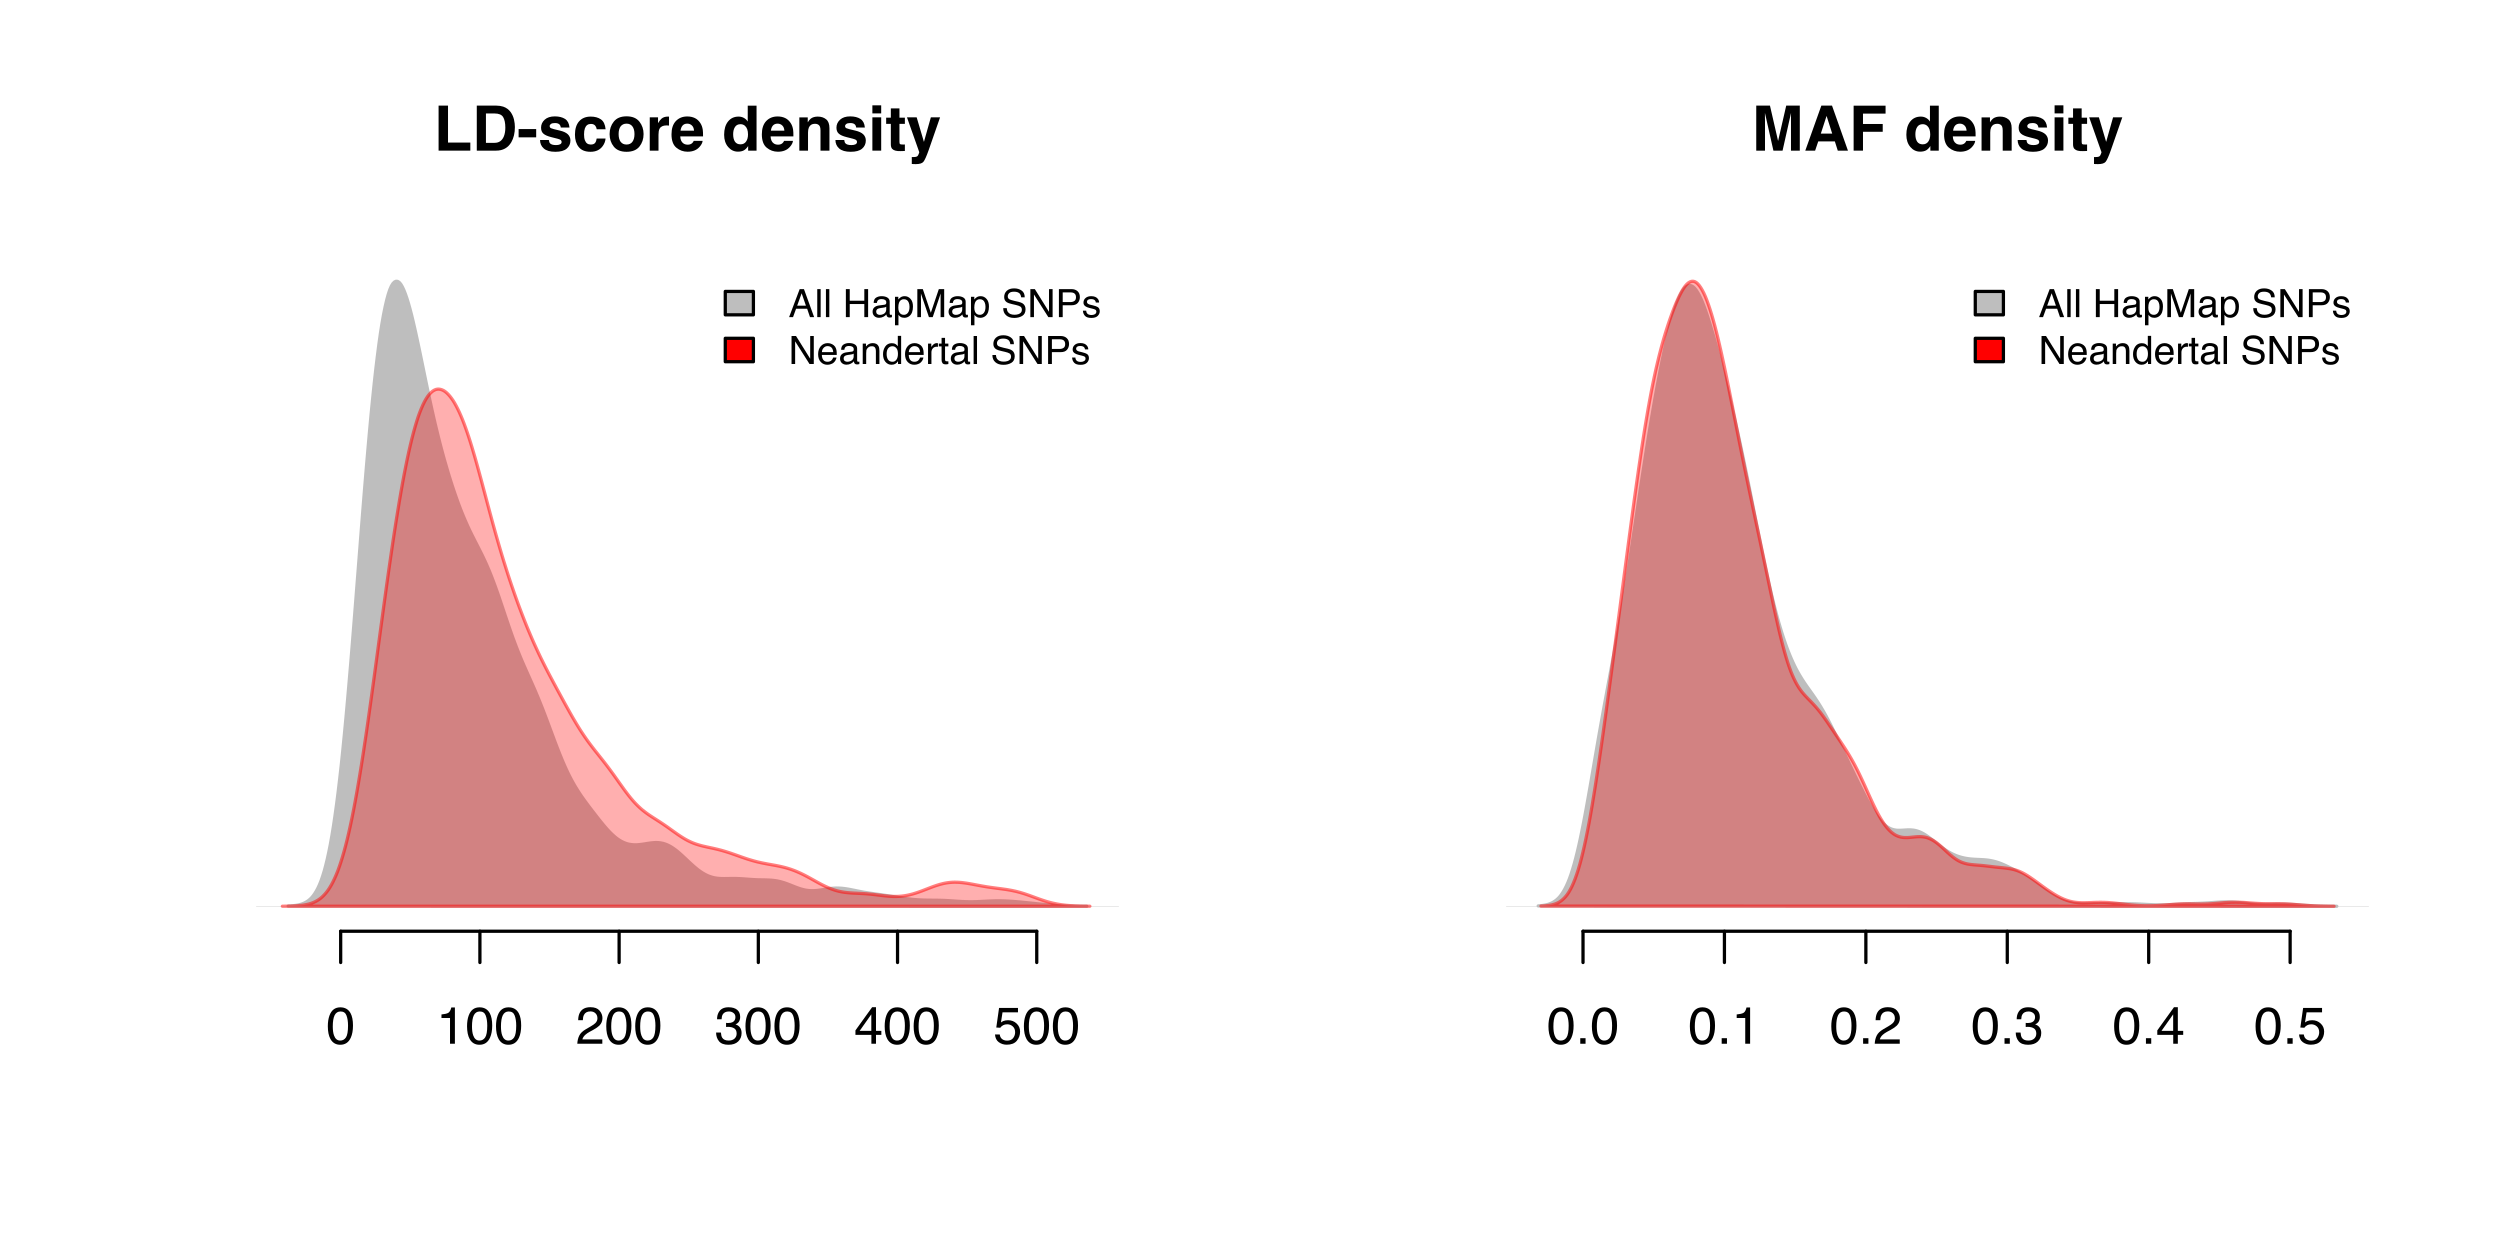<?xml version="1.0" encoding="UTF-8"?>
<svg xmlns="http://www.w3.org/2000/svg" xmlns:xlink="http://www.w3.org/1999/xlink" width="576pt" height="288pt" viewBox="0 0 576 288" version="1.1">
<defs>
<g>
<symbol overflow="visible" id="glyph0-0">
<path style="stroke:none;" d="M 0.391 0 L 0.391 -8.609 L 7.219 -8.609 L 7.219 0 Z M 6.141 -1.078 L 6.141 -7.531 L 1.469 -7.531 L 1.469 -1.078 Z "/>
</symbol>
<symbol overflow="visible" id="glyph0-1">
<path style="stroke:none;" d="M 3.25 -8.391 C 4.332 -8.391 5.117 -7.941 5.609 -7.047 C 5.984 -6.359 6.172 -5.41 6.172 -4.203 C 6.172 -3.066 6 -2.125 5.656 -1.375 C 5.164 -0.301 4.359 0.234 3.234 0.234 C 2.234 0.234 1.484 -0.203 0.984 -1.078 C 0.578 -1.816 0.375 -2.801 0.375 -4.031 C 0.375 -4.977 0.5 -5.797 0.75 -6.484 C 1.207 -7.754 2.039 -8.391 3.25 -8.391 Z M 3.234 -0.734 C 3.785 -0.734 4.223 -0.973 4.547 -1.453 C 4.867 -1.941 5.031 -2.848 5.031 -4.172 C 5.031 -5.117 4.91 -5.898 4.672 -6.516 C 4.441 -7.129 3.988 -7.438 3.312 -7.438 C 2.688 -7.438 2.227 -7.145 1.938 -6.562 C 1.656 -5.977 1.516 -5.117 1.516 -3.984 C 1.516 -3.129 1.609 -2.441 1.797 -1.922 C 2.078 -1.129 2.555 -0.734 3.234 -0.734 Z "/>
</symbol>
<symbol overflow="visible" id="glyph0-2">
<path style="stroke:none;" d="M 1.156 -5.938 L 1.156 -6.75 C 1.914 -6.82 2.441 -6.945 2.734 -7.125 C 3.035 -7.301 3.266 -7.711 3.422 -8.359 L 4.25 -8.359 L 4.25 0 L 3.125 0 L 3.125 -5.938 Z "/>
</symbol>
<symbol overflow="visible" id="glyph0-3">
<path style="stroke:none;" d="M 0.375 0 C 0.414 -0.719 0.566 -1.344 0.828 -1.875 C 1.086 -2.414 1.594 -2.906 2.344 -3.344 L 3.469 -4 C 3.969 -4.289 4.32 -4.539 4.531 -4.75 C 4.852 -5.07 5.016 -5.441 5.016 -5.859 C 5.016 -6.348 4.863 -6.734 4.562 -7.016 C 4.27 -7.305 3.883 -7.453 3.406 -7.453 C 2.676 -7.453 2.176 -7.18 1.906 -6.641 C 1.75 -6.336 1.664 -5.93 1.656 -5.422 L 0.578 -5.422 C 0.586 -6.148 0.723 -6.742 0.984 -7.203 C 1.441 -8.016 2.25 -8.422 3.406 -8.422 C 4.363 -8.422 5.062 -8.16 5.5 -7.641 C 5.945 -7.117 6.172 -6.539 6.172 -5.906 C 6.172 -5.238 5.938 -4.664 5.469 -4.188 C 5.195 -3.906 4.707 -3.566 4 -3.172 L 3.188 -2.734 C 2.812 -2.523 2.516 -2.32 2.297 -2.125 C 1.898 -1.789 1.648 -1.414 1.547 -1 L 6.141 -1 L 6.141 0 Z "/>
</symbol>
<symbol overflow="visible" id="glyph0-4">
<path style="stroke:none;" d="M 3.125 0.234 C 2.125 0.234 1.398 -0.035 0.953 -0.578 C 0.504 -1.129 0.281 -1.797 0.281 -2.578 L 1.391 -2.578 C 1.43 -2.035 1.531 -1.641 1.688 -1.391 C 1.969 -0.953 2.461 -0.734 3.172 -0.734 C 3.734 -0.734 4.18 -0.879 4.516 -1.172 C 4.848 -1.473 5.016 -1.859 5.016 -2.328 C 5.016 -2.898 4.836 -3.301 4.484 -3.531 C 4.129 -3.77 3.641 -3.891 3.016 -3.891 C 2.941 -3.891 2.867 -3.883 2.797 -3.875 C 2.723 -3.875 2.648 -3.875 2.578 -3.875 L 2.578 -4.812 C 2.691 -4.789 2.785 -4.781 2.859 -4.781 C 2.93 -4.781 3.008 -4.781 3.094 -4.781 C 3.488 -4.781 3.812 -4.844 4.062 -4.969 C 4.508 -5.188 4.734 -5.578 4.734 -6.141 C 4.734 -6.555 4.582 -6.875 4.281 -7.094 C 3.988 -7.32 3.645 -7.438 3.25 -7.438 C 2.551 -7.438 2.066 -7.203 1.797 -6.734 C 1.648 -6.484 1.566 -6.117 1.547 -5.641 L 0.5 -5.641 C 0.5 -6.266 0.625 -6.797 0.875 -7.234 C 1.301 -8.016 2.055 -8.406 3.141 -8.406 C 3.992 -8.406 4.656 -8.211 5.125 -7.828 C 5.594 -7.453 5.828 -6.898 5.828 -6.172 C 5.828 -5.66 5.691 -5.242 5.422 -4.922 C 5.242 -4.723 5.02 -4.566 4.75 -4.453 C 5.188 -4.328 5.531 -4.094 5.781 -3.75 C 6.031 -3.406 6.156 -2.984 6.156 -2.484 C 6.156 -1.68 5.891 -1.023 5.359 -0.516 C 4.836 -0.016 4.094 0.234 3.125 0.234 Z "/>
</symbol>
<symbol overflow="visible" id="glyph0-5">
<path style="stroke:none;" d="M 3.969 -2.969 L 3.969 -6.781 L 1.281 -2.969 Z M 3.984 0 L 3.984 -2.047 L 0.312 -2.047 L 0.312 -3.078 L 4.156 -8.422 L 5.047 -8.422 L 5.047 -2.969 L 6.281 -2.969 L 6.281 -2.047 L 5.047 -2.047 L 5.047 0 Z "/>
</symbol>
<symbol overflow="visible" id="glyph0-6">
<path style="stroke:none;" d="M 1.484 -2.141 C 1.555 -1.535 1.836 -1.117 2.328 -0.891 C 2.578 -0.773 2.863 -0.719 3.188 -0.719 C 3.812 -0.719 4.273 -0.914 4.578 -1.312 C 4.879 -1.707 5.031 -2.148 5.031 -2.641 C 5.031 -3.223 4.848 -3.676 4.484 -4 C 4.129 -4.32 3.703 -4.484 3.203 -4.484 C 2.836 -4.484 2.523 -4.41 2.266 -4.266 C 2.004 -4.129 1.785 -3.938 1.609 -3.688 L 0.688 -3.734 L 1.328 -8.25 L 5.688 -8.25 L 5.688 -7.234 L 2.125 -7.234 L 1.766 -4.906 C 1.961 -5.051 2.148 -5.16 2.328 -5.234 C 2.641 -5.359 3 -5.422 3.406 -5.422 C 4.176 -5.422 4.828 -5.172 5.359 -4.672 C 5.898 -4.18 6.172 -3.555 6.172 -2.797 C 6.172 -2.004 5.922 -1.301 5.422 -0.688 C 4.93 -0.082 4.148 0.219 3.078 0.219 C 2.398 0.219 1.797 0.023 1.266 -0.359 C 0.742 -0.742 0.453 -1.336 0.391 -2.141 Z "/>
</symbol>
<symbol overflow="visible" id="glyph0-7">
<path style="stroke:none;" d="M 1.031 -1.281 L 2.25 -1.281 L 2.25 0 L 1.031 0 Z "/>
</symbol>
<symbol overflow="visible" id="glyph1-0">
<path style="stroke:none;" d="M 1.078 0 L 1.078 -10.375 L 9.438 -10.375 L 9.438 0 Z M 8.141 -1.297 L 8.141 -9.078 L 2.375 -9.078 L 2.375 -1.297 Z "/>
</symbol>
<symbol overflow="visible" id="glyph1-1">
<path style="stroke:none;" d="M 1.094 -10.375 L 3.266 -10.375 L 3.266 -1.859 L 8.406 -1.859 L 8.406 0 L 1.094 0 Z "/>
</symbol>
<symbol overflow="visible" id="glyph1-2">
<path style="stroke:none;" d="M 3.203 -8.562 L 3.203 -1.797 L 5.203 -1.797 C 6.223 -1.797 6.938 -2.301 7.344 -3.312 C 7.562 -3.863 7.672 -4.523 7.672 -5.297 C 7.672 -6.348 7.504 -7.156 7.172 -7.719 C 6.836 -8.281 6.18 -8.562 5.203 -8.562 Z M 5.562 -10.375 C 6.207 -10.363 6.742 -10.285 7.172 -10.141 C 7.898 -9.898 8.488 -9.461 8.938 -8.828 C 9.289 -8.305 9.535 -7.742 9.672 -7.141 C 9.805 -6.547 9.875 -5.977 9.875 -5.438 C 9.875 -4.062 9.598 -2.895 9.047 -1.938 C 8.285 -0.645 7.125 0 5.562 0 L 1.094 0 L 1.094 -10.375 Z "/>
</symbol>
<symbol overflow="visible" id="glyph1-3">
<path style="stroke:none;" d="M 0.328 -4.969 L 4.375 -4.969 L 4.375 -3.062 L 0.328 -3.062 Z "/>
</symbol>
<symbol overflow="visible" id="glyph1-4">
<path style="stroke:none;" d="M 2.5 -2.453 C 2.539 -2.086 2.629 -1.832 2.766 -1.688 C 3.016 -1.414 3.477 -1.281 4.156 -1.281 C 4.539 -1.281 4.848 -1.336 5.078 -1.453 C 5.316 -1.578 5.438 -1.754 5.438 -1.984 C 5.438 -2.211 5.344 -2.383 5.156 -2.5 C 4.969 -2.625 4.27 -2.828 3.062 -3.109 C 2.195 -3.328 1.586 -3.598 1.234 -3.922 C 0.879 -4.234 0.703 -4.691 0.703 -5.297 C 0.703 -6.004 0.977 -6.613 1.531 -7.125 C 2.082 -7.633 2.863 -7.891 3.875 -7.891 C 4.832 -7.891 5.613 -7.695 6.219 -7.312 C 6.82 -6.926 7.164 -6.266 7.25 -5.328 L 5.25 -5.328 C 5.219 -5.586 5.145 -5.789 5.031 -5.938 C 4.812 -6.219 4.438 -6.359 3.906 -6.359 C 3.469 -6.359 3.156 -6.285 2.969 -6.141 C 2.781 -6.004 2.688 -5.848 2.688 -5.672 C 2.688 -5.441 2.785 -5.273 2.984 -5.172 C 3.18 -5.066 3.879 -4.879 5.078 -4.609 C 5.879 -4.422 6.477 -4.141 6.875 -3.766 C 7.27 -3.379 7.469 -2.898 7.469 -2.328 C 7.469 -1.566 7.18 -0.941 6.609 -0.453 C 6.047 0.023 5.176 0.266 4 0.266 C 2.789 0.266 1.898 0.008 1.328 -0.5 C 0.754 -1.008 0.469 -1.66 0.469 -2.453 Z M 4.031 -7.875 Z "/>
</symbol>
<symbol overflow="visible" id="glyph1-5">
<path style="stroke:none;" d="M 5.516 -4.922 C 5.473 -5.203 5.375 -5.457 5.219 -5.688 C 5 -6 4.648 -6.156 4.172 -6.156 C 3.504 -6.156 3.047 -5.82 2.797 -5.156 C 2.66 -4.789 2.594 -4.316 2.594 -3.734 C 2.594 -3.172 2.66 -2.719 2.797 -2.375 C 3.035 -1.727 3.484 -1.406 4.141 -1.406 C 4.609 -1.406 4.941 -1.531 5.141 -1.781 C 5.336 -2.039 5.457 -2.375 5.5 -2.781 L 7.547 -2.781 C 7.504 -2.164 7.285 -1.586 6.891 -1.047 C 6.254 -0.172 5.32 0.266 4.094 0.266 C 2.863 0.266 1.957 -0.098 1.375 -0.828 C 0.789 -1.555 0.5 -2.504 0.5 -3.672 C 0.5 -4.992 0.816 -6.02 1.453 -6.75 C 2.098 -7.477 2.988 -7.844 4.125 -7.844 C 5.082 -7.844 5.867 -7.629 6.484 -7.203 C 7.098 -6.773 7.457 -6.016 7.562 -4.922 Z M 4.156 -7.875 Z "/>
</symbol>
<symbol overflow="visible" id="glyph1-6">
<path style="stroke:none;" d="M 4.375 -1.406 C 4.957 -1.406 5.406 -1.613 5.719 -2.031 C 6.039 -2.457 6.203 -3.051 6.203 -3.812 C 6.203 -4.582 6.039 -5.176 5.719 -5.594 C 5.406 -6.008 4.957 -6.219 4.375 -6.219 C 3.789 -6.219 3.336 -6.008 3.016 -5.594 C 2.703 -5.176 2.547 -4.582 2.547 -3.812 C 2.547 -3.051 2.703 -2.457 3.016 -2.031 C 3.336 -1.613 3.789 -1.406 4.375 -1.406 Z M 8.297 -3.812 C 8.297 -2.688 7.973 -1.723 7.328 -0.922 C 6.68 -0.129 5.695 0.266 4.375 0.266 C 3.062 0.266 2.082 -0.129 1.438 -0.922 C 0.789 -1.723 0.469 -2.688 0.469 -3.812 C 0.469 -4.926 0.789 -5.883 1.438 -6.688 C 2.082 -7.5 3.062 -7.906 4.375 -7.906 C 5.695 -7.906 6.68 -7.5 7.328 -6.688 C 7.973 -5.883 8.297 -4.926 8.297 -3.812 Z M 4.375 -7.875 Z "/>
</symbol>
<symbol overflow="visible" id="glyph1-7">
<path style="stroke:none;" d="M 5.094 -7.844 C 5.133 -7.844 5.164 -7.844 5.188 -7.844 C 5.219 -7.844 5.273 -7.844 5.359 -7.844 L 5.359 -5.781 C 5.234 -5.789 5.117 -5.797 5.016 -5.797 C 4.922 -5.805 4.848 -5.812 4.797 -5.812 C 3.984 -5.812 3.441 -5.551 3.172 -5.031 C 3.016 -4.738 2.938 -4.285 2.938 -3.672 L 2.938 0 L 0.922 0 L 0.922 -7.672 L 2.828 -7.672 L 2.828 -6.328 C 3.141 -6.836 3.41 -7.188 3.641 -7.375 C 4.016 -7.688 4.5 -7.844 5.094 -7.844 Z "/>
</symbol>
<symbol overflow="visible" id="glyph1-8">
<path style="stroke:none;" d="M 3.953 -6.219 C 3.492 -6.219 3.133 -6.07 2.875 -5.781 C 2.625 -5.488 2.469 -5.094 2.406 -4.594 L 5.516 -4.594 C 5.484 -5.125 5.32 -5.523 5.031 -5.797 C 4.738 -6.078 4.379 -6.219 3.953 -6.219 Z M 3.953 -7.875 C 4.598 -7.875 5.176 -7.754 5.688 -7.516 C 6.195 -7.273 6.617 -6.895 6.953 -6.375 C 7.254 -5.926 7.445 -5.398 7.531 -4.797 C 7.582 -4.441 7.602 -3.938 7.594 -3.281 L 2.344 -3.281 C 2.375 -2.508 2.617 -1.969 3.078 -1.656 C 3.348 -1.469 3.68 -1.375 4.078 -1.375 C 4.484 -1.375 4.816 -1.488 5.078 -1.719 C 5.223 -1.844 5.348 -2.02 5.453 -2.25 L 7.5 -2.25 C 7.445 -1.789 7.207 -1.328 6.781 -0.859 C 6.125 -0.117 5.207 0.25 4.031 0.25 C 3.051 0.25 2.188 -0.062 1.438 -0.688 C 0.695 -1.312 0.328 -2.332 0.328 -3.75 C 0.328 -5.082 0.66 -6.102 1.328 -6.812 C 2.004 -7.52 2.879 -7.875 3.953 -7.875 Z M 4.094 -7.875 Z "/>
</symbol>
<symbol overflow="visible" id="glyph1-9">
<path style="stroke:none;" d=""/>
</symbol>
<symbol overflow="visible" id="glyph1-10">
<path style="stroke:none;" d="M 3.766 -7.844 C 4.223 -7.844 4.633 -7.738 5 -7.531 C 5.363 -7.332 5.656 -7.055 5.875 -6.703 L 5.875 -10.359 L 7.906 -10.359 L 7.906 0 L 5.969 0 L 5.969 -1.062 C 5.676 -0.602 5.348 -0.27 4.984 -0.062 C 4.617 0.133 4.164 0.234 3.625 0.234 C 2.727 0.234 1.973 -0.125 1.359 -0.844 C 0.742 -1.57 0.438 -2.504 0.438 -3.641 C 0.438 -4.941 0.738 -5.969 1.344 -6.719 C 1.945 -7.469 2.754 -7.844 3.766 -7.844 Z M 4.203 -1.453 C 4.766 -1.453 5.191 -1.66 5.484 -2.078 C 5.785 -2.504 5.938 -3.051 5.938 -3.719 C 5.938 -4.656 5.695 -5.328 5.219 -5.734 C 4.938 -5.973 4.602 -6.094 4.219 -6.094 C 3.625 -6.094 3.191 -5.867 2.922 -5.422 C 2.648 -4.984 2.516 -4.438 2.516 -3.781 C 2.516 -3.07 2.648 -2.504 2.922 -2.078 C 3.203 -1.66 3.629 -1.453 4.203 -1.453 Z "/>
</symbol>
<symbol overflow="visible" id="glyph1-11">
<path style="stroke:none;" d="M 5.188 -7.844 C 5.977 -7.844 6.625 -7.633 7.125 -7.219 C 7.633 -6.812 7.891 -6.125 7.891 -5.156 L 7.891 0 L 5.828 0 L 5.828 -4.656 C 5.828 -5.062 5.773 -5.375 5.672 -5.594 C 5.473 -5.988 5.098 -6.188 4.547 -6.188 C 3.867 -6.188 3.398 -5.895 3.141 -5.312 C 3.016 -5.008 2.953 -4.625 2.953 -4.156 L 2.953 0 L 0.953 0 L 0.953 -7.656 L 2.891 -7.656 L 2.891 -6.531 C 3.141 -6.926 3.379 -7.211 3.609 -7.391 C 4.023 -7.691 4.551 -7.844 5.188 -7.844 Z M 4.453 -7.875 Z "/>
</symbol>
<symbol overflow="visible" id="glyph1-12">
<path style="stroke:none;" d="M 3 -8.578 L 0.969 -8.578 L 0.969 -10.438 L 3 -10.438 Z M 0.969 -7.672 L 3 -7.672 L 3 0 L 0.969 0 Z "/>
</symbol>
<symbol overflow="visible" id="glyph1-13">
<path style="stroke:none;" d="M 0.141 -6.172 L 0.141 -7.594 L 1.219 -7.594 L 1.219 -9.734 L 3.203 -9.734 L 3.203 -7.594 L 4.453 -7.594 L 4.453 -6.172 L 3.203 -6.172 L 3.203 -2.125 C 3.203 -1.801 3.238 -1.598 3.312 -1.516 C 3.395 -1.441 3.641 -1.406 4.047 -1.406 C 4.109 -1.406 4.172 -1.406 4.234 -1.406 C 4.305 -1.414 4.379 -1.422 4.453 -1.422 L 4.453 0.078 L 3.5 0.109 C 2.551 0.141 1.898 -0.023 1.547 -0.391 C 1.328 -0.617 1.219 -0.973 1.219 -1.453 L 1.219 -6.172 Z "/>
</symbol>
<symbol overflow="visible" id="glyph1-14">
<path style="stroke:none;" d="M 1.25 1.469 L 1.5 1.484 C 1.695 1.492 1.883 1.484 2.062 1.453 C 2.238 1.43 2.391 1.379 2.516 1.297 C 2.629 1.223 2.734 1.055 2.828 0.797 C 2.93 0.547 2.977 0.395 2.969 0.344 L 0.141 -7.672 L 2.375 -7.672 L 4.047 -2.016 L 5.641 -7.672 L 7.766 -7.672 L 5.141 -0.125 C 4.629 1.32 4.223 2.223 3.922 2.578 C 3.629 2.93 3.039 3.109 2.156 3.109 C 1.977 3.109 1.832 3.102 1.719 3.094 C 1.613 3.094 1.457 3.086 1.25 3.078 Z M 3.953 -7.875 Z "/>
</symbol>
<symbol overflow="visible" id="glyph1-15">
<path style="stroke:none;" d="M 7.969 -10.375 L 11.094 -10.375 L 11.094 0 L 9.062 0 L 9.062 -7.016 C 9.062 -7.211 9.062 -7.492 9.062 -7.859 C 9.07 -8.223 9.078 -8.504 9.078 -8.703 L 7.125 0 L 5.016 0 L 3.062 -8.703 C 3.062 -8.504 3.062 -8.223 3.062 -7.859 C 3.07 -7.492 3.078 -7.211 3.078 -7.016 L 3.078 0 L 1.062 0 L 1.062 -10.375 L 4.219 -10.375 L 6.094 -2.219 Z "/>
</symbol>
<symbol overflow="visible" id="glyph1-16">
<path style="stroke:none;" d="M 3.938 -3.922 L 6.562 -3.922 L 5.266 -8 Z M 4.062 -10.375 L 6.516 -10.375 L 10.188 0 L 7.844 0 L 7.172 -2.125 L 3.344 -2.125 L 2.625 0 L 0.359 0 Z M 5.281 -10.375 Z "/>
</symbol>
<symbol overflow="visible" id="glyph1-17">
<path style="stroke:none;" d="M 1.094 -10.359 L 8.453 -10.359 L 8.453 -8.531 L 3.25 -8.531 L 3.25 -6.141 L 7.797 -6.141 L 7.797 -4.344 L 3.25 -4.344 L 3.25 0 L 1.094 0 Z "/>
</symbol>
<symbol overflow="visible" id="glyph2-0">
<path style="stroke:none;" d="M 0.297 0 L 0.297 -6.453 L 5.422 -6.453 L 5.422 0 Z M 4.609 -0.812 L 4.609 -5.641 L 1.094 -5.641 L 1.094 -0.812 Z "/>
</symbol>
<symbol overflow="visible" id="glyph2-1">
<path style="stroke:none;" d="M 4 -2.641 L 3.016 -5.5 L 1.984 -2.641 Z M 2.562 -6.453 L 3.547 -6.453 L 5.891 0 L 4.938 0 L 4.281 -1.938 L 1.734 -1.938 L 1.031 0 L 0.125 0 Z M 3.016 -6.453 Z "/>
</symbol>
<symbol overflow="visible" id="glyph2-2">
<path style="stroke:none;" d="M 0.609 -6.453 L 1.391 -6.453 L 1.391 0 L 0.609 0 Z "/>
</symbol>
<symbol overflow="visible" id="glyph2-3">
<path style="stroke:none;" d=""/>
</symbol>
<symbol overflow="visible" id="glyph2-4">
<path style="stroke:none;" d="M 0.703 -6.453 L 1.594 -6.453 L 1.594 -3.781 L 4.953 -3.781 L 4.953 -6.453 L 5.828 -6.453 L 5.828 0 L 4.953 0 L 4.953 -3.016 L 1.594 -3.016 L 1.594 0 L 0.703 0 Z "/>
</symbol>
<symbol overflow="visible" id="glyph2-5">
<path style="stroke:none;" d="M 1.188 -1.25 C 1.188 -1.02 1.27 -0.836 1.438 -0.703 C 1.602 -0.578 1.801 -0.516 2.031 -0.516 C 2.312 -0.516 2.582 -0.578 2.844 -0.703 C 3.281 -0.922 3.5 -1.273 3.5 -1.766 L 3.5 -2.391 C 3.406 -2.328 3.281 -2.273 3.125 -2.234 C 2.969 -2.203 2.816 -2.176 2.672 -2.156 L 2.203 -2.094 C 1.91 -2.051 1.691 -1.988 1.547 -1.906 C 1.305 -1.77 1.188 -1.551 1.188 -1.25 Z M 3.109 -2.859 C 3.285 -2.879 3.406 -2.953 3.469 -3.078 C 3.5 -3.148 3.516 -3.254 3.516 -3.391 C 3.516 -3.648 3.414 -3.844 3.219 -3.969 C 3.031 -4.094 2.758 -4.156 2.406 -4.156 C 1.988 -4.156 1.695 -4.039 1.531 -3.812 C 1.438 -3.695 1.375 -3.516 1.344 -3.266 L 0.609 -3.266 C 0.617 -3.848 0.801 -4.254 1.156 -4.484 C 1.52 -4.711 1.941 -4.828 2.422 -4.828 C 2.973 -4.828 3.426 -4.719 3.781 -4.5 C 4.125 -4.289 4.297 -3.961 4.297 -3.516 L 4.297 -0.812 C 4.297 -0.727 4.312 -0.66 4.344 -0.609 C 4.375 -0.555 4.441 -0.531 4.547 -0.531 C 4.586 -0.531 4.629 -0.531 4.672 -0.531 C 4.711 -0.539 4.758 -0.551 4.812 -0.562 L 4.812 0.016 C 4.688 0.055 4.594 0.078 4.531 0.078 C 4.469 0.086 4.379 0.094 4.266 0.094 C 3.992 0.094 3.797 0 3.672 -0.188 C 3.609 -0.289 3.562 -0.438 3.531 -0.625 C 3.375 -0.414 3.145 -0.234 2.844 -0.078 C 2.539 0.078 2.207 0.156 1.844 0.156 C 1.406 0.156 1.047 0.023 0.766 -0.234 C 0.492 -0.504 0.359 -0.836 0.359 -1.234 C 0.359 -1.672 0.492 -2.008 0.766 -2.25 C 1.035 -2.488 1.395 -2.633 1.844 -2.688 Z M 2.453 -4.828 Z "/>
</symbol>
<symbol overflow="visible" id="glyph2-6">
<path style="stroke:none;" d="M 2.562 -0.531 C 2.938 -0.531 3.242 -0.68 3.484 -0.984 C 3.734 -1.297 3.859 -1.758 3.859 -2.375 C 3.859 -2.75 3.801 -3.07 3.688 -3.344 C 3.488 -3.863 3.113 -4.125 2.562 -4.125 C 2.02 -4.125 1.645 -3.852 1.438 -3.312 C 1.332 -3.008 1.281 -2.633 1.281 -2.188 C 1.281 -1.82 1.332 -1.516 1.438 -1.266 C 1.645 -0.773 2.02 -0.531 2.562 -0.531 Z M 0.516 -4.688 L 1.281 -4.688 L 1.281 -4.062 C 1.445 -4.27 1.625 -4.438 1.812 -4.562 C 2.07 -4.738 2.383 -4.828 2.75 -4.828 C 3.281 -4.828 3.727 -4.617 4.094 -4.203 C 4.469 -3.797 4.656 -3.211 4.656 -2.453 C 4.656 -1.43 4.391 -0.703 3.859 -0.266 C 3.516 0.016 3.117 0.156 2.672 0.156 C 2.316 0.156 2.02 0.078 1.781 -0.078 C 1.633 -0.16 1.477 -0.312 1.312 -0.531 L 1.312 1.875 L 0.516 1.875 Z "/>
</symbol>
<symbol overflow="visible" id="glyph2-7">
<path style="stroke:none;" d="M 0.656 -6.453 L 1.922 -6.453 L 3.766 -1 L 5.609 -6.453 L 6.844 -6.453 L 6.844 0 L 6.016 0 L 6.016 -3.812 C 6.016 -3.945 6.016 -4.164 6.016 -4.469 C 6.023 -4.77 6.031 -5.094 6.031 -5.438 L 4.203 0 L 3.328 0 L 1.484 -5.438 L 1.484 -5.25 C 1.484 -5.094 1.484 -4.848 1.484 -4.516 C 1.492 -4.191 1.5 -3.957 1.5 -3.812 L 1.5 0 L 0.656 0 Z "/>
</symbol>
<symbol overflow="visible" id="glyph2-8">
<path style="stroke:none;" d="M 1.25 -2.078 C 1.27 -1.711 1.359 -1.414 1.516 -1.188 C 1.805 -0.758 2.316 -0.547 3.047 -0.547 C 3.379 -0.547 3.68 -0.594 3.953 -0.688 C 4.473 -0.875 4.734 -1.203 4.734 -1.672 C 4.734 -2.016 4.625 -2.266 4.406 -2.422 C 4.176 -2.566 3.828 -2.691 3.359 -2.797 L 2.484 -3 C 1.91 -3.125 1.504 -3.266 1.266 -3.422 C 0.859 -3.691 0.656 -4.094 0.656 -4.625 C 0.656 -5.207 0.852 -5.688 1.25 -6.062 C 1.656 -6.438 2.223 -6.625 2.953 -6.625 C 3.629 -6.625 4.203 -6.457 4.672 -6.125 C 5.148 -5.801 5.391 -5.281 5.391 -4.562 L 4.578 -4.562 C 4.523 -4.906 4.43 -5.172 4.297 -5.359 C 4.023 -5.691 3.57 -5.859 2.938 -5.859 C 2.414 -5.859 2.039 -5.75 1.812 -5.531 C 1.594 -5.32 1.484 -5.07 1.484 -4.781 C 1.484 -4.469 1.613 -4.238 1.875 -4.094 C 2.051 -4 2.441 -3.879 3.047 -3.734 L 3.953 -3.531 C 4.391 -3.426 4.727 -3.289 4.969 -3.125 C 5.375 -2.82 5.578 -2.383 5.578 -1.812 C 5.578 -1.094 5.316 -0.578 4.797 -0.266 C 4.273 0.035 3.672 0.188 2.984 0.188 C 2.18 0.188 1.555 -0.016 1.109 -0.422 C 0.648 -0.828 0.426 -1.379 0.438 -2.078 Z M 3.031 -6.625 Z "/>
</symbol>
<symbol overflow="visible" id="glyph2-9">
<path style="stroke:none;" d="M 0.688 -6.453 L 1.719 -6.453 L 4.984 -1.219 L 4.984 -6.453 L 5.812 -6.453 L 5.812 0 L 4.828 0 L 1.516 -5.219 L 1.516 0 L 0.688 0 Z M 3.188 -6.453 Z "/>
</symbol>
<symbol overflow="visible" id="glyph2-10">
<path style="stroke:none;" d="M 0.766 -6.453 L 3.672 -6.453 C 4.242 -6.453 4.707 -6.289 5.062 -5.969 C 5.414 -5.645 5.594 -5.191 5.594 -4.609 C 5.594 -4.098 5.438 -3.656 5.125 -3.281 C 4.812 -2.914 4.328 -2.734 3.672 -2.734 L 1.641 -2.734 L 1.641 0 L 0.766 0 Z M 4.703 -4.594 C 4.703 -5.07 4.523 -5.395 4.172 -5.562 C 3.984 -5.656 3.723 -5.703 3.391 -5.703 L 1.641 -5.703 L 1.641 -3.469 L 3.391 -3.469 C 3.773 -3.469 4.086 -3.551 4.328 -3.719 C 4.578 -3.883 4.703 -4.176 4.703 -4.594 Z "/>
</symbol>
<symbol overflow="visible" id="glyph2-11">
<path style="stroke:none;" d="M 1.047 -1.484 C 1.066 -1.211 1.133 -1.008 1.25 -0.875 C 1.445 -0.613 1.789 -0.484 2.281 -0.484 C 2.57 -0.484 2.828 -0.547 3.047 -0.672 C 3.273 -0.805 3.391 -1.004 3.391 -1.266 C 3.391 -1.473 3.301 -1.629 3.125 -1.734 C 3.008 -1.797 2.785 -1.867 2.453 -1.953 L 1.812 -2.109 C 1.414 -2.211 1.125 -2.328 0.938 -2.453 C 0.594 -2.66 0.422 -2.953 0.422 -3.328 C 0.422 -3.773 0.582 -4.133 0.906 -4.406 C 1.227 -4.688 1.66 -4.828 2.203 -4.828 C 2.91 -4.828 3.422 -4.617 3.734 -4.203 C 3.93 -3.941 4.023 -3.66 4.016 -3.359 L 3.266 -3.359 C 3.254 -3.535 3.191 -3.695 3.078 -3.844 C 2.898 -4.051 2.586 -4.156 2.141 -4.156 C 1.836 -4.156 1.609 -4.098 1.453 -3.984 C 1.297 -3.867 1.219 -3.719 1.219 -3.531 C 1.219 -3.32 1.32 -3.156 1.531 -3.031 C 1.645 -2.957 1.816 -2.895 2.047 -2.844 L 2.578 -2.719 C 3.141 -2.582 3.52 -2.445 3.719 -2.312 C 4.02 -2.113 4.172 -1.797 4.172 -1.359 C 4.172 -0.941 4.008 -0.578 3.688 -0.266 C 3.375 0.035 2.895 0.188 2.25 0.188 C 1.551 0.188 1.055 0.023 0.766 -0.297 C 0.473 -0.617 0.316 -1.016 0.297 -1.484 Z M 2.219 -4.828 Z "/>
</symbol>
<symbol overflow="visible" id="glyph2-12">
<path style="stroke:none;" d="M 2.547 -4.812 C 2.879 -4.812 3.203 -4.734 3.516 -4.578 C 3.828 -4.422 4.066 -4.219 4.234 -3.969 C 4.391 -3.727 4.492 -3.453 4.547 -3.141 C 4.586 -2.922 4.609 -2.57 4.609 -2.094 L 1.172 -2.094 C 1.18 -1.625 1.289 -1.242 1.5 -0.953 C 1.707 -0.66 2.035 -0.516 2.484 -0.516 C 2.898 -0.516 3.227 -0.648 3.469 -0.922 C 3.613 -1.086 3.711 -1.273 3.766 -1.484 L 4.547 -1.484 C 4.523 -1.305 4.457 -1.109 4.344 -0.891 C 4.227 -0.68 4.098 -0.508 3.953 -0.375 C 3.711 -0.145 3.414 0.008 3.062 0.094 C 2.875 0.145 2.66 0.172 2.422 0.172 C 1.828 0.172 1.328 -0.039 0.922 -0.469 C 0.516 -0.895 0.312 -1.492 0.312 -2.266 C 0.312 -3.016 0.516 -3.625 0.922 -4.094 C 1.336 -4.57 1.879 -4.812 2.547 -4.812 Z M 3.797 -2.734 C 3.766 -3.078 3.691 -3.348 3.578 -3.547 C 3.359 -3.93 2.992 -4.125 2.484 -4.125 C 2.129 -4.125 1.828 -3.988 1.578 -3.719 C 1.328 -3.457 1.195 -3.129 1.188 -2.734 Z M 2.469 -4.828 Z "/>
</symbol>
<symbol overflow="visible" id="glyph2-13">
<path style="stroke:none;" d="M 0.578 -4.703 L 1.328 -4.703 L 1.328 -4.031 C 1.555 -4.312 1.789 -4.508 2.031 -4.625 C 2.281 -4.75 2.562 -4.812 2.875 -4.812 C 3.539 -4.812 3.988 -4.578 4.219 -4.109 C 4.352 -3.859 4.422 -3.492 4.422 -3.016 L 4.422 0 L 3.609 0 L 3.609 -2.969 C 3.609 -3.25 3.566 -3.477 3.484 -3.656 C 3.348 -3.945 3.094 -4.094 2.719 -4.094 C 2.531 -4.094 2.379 -4.078 2.266 -4.047 C 2.047 -3.984 1.852 -3.852 1.688 -3.656 C 1.551 -3.5 1.461 -3.336 1.422 -3.172 C 1.391 -3.004 1.375 -2.77 1.375 -2.469 L 1.375 0 L 0.578 0 Z M 2.438 -4.828 Z "/>
</symbol>
<symbol overflow="visible" id="glyph2-14">
<path style="stroke:none;" d="M 1.078 -2.297 C 1.078 -1.797 1.18 -1.375 1.391 -1.031 C 1.609 -0.688 1.957 -0.516 2.438 -0.516 C 2.801 -0.516 3.098 -0.672 3.328 -0.984 C 3.566 -1.305 3.688 -1.758 3.688 -2.344 C 3.688 -2.945 3.562 -3.391 3.312 -3.672 C 3.07 -3.953 2.773 -4.094 2.422 -4.094 C 2.023 -4.094 1.703 -3.941 1.453 -3.641 C 1.203 -3.336 1.078 -2.891 1.078 -2.297 Z M 2.266 -4.797 C 2.629 -4.797 2.93 -4.719 3.172 -4.562 C 3.316 -4.477 3.477 -4.32 3.656 -4.094 L 3.656 -6.484 L 4.422 -6.484 L 4.422 0 L 3.703 0 L 3.703 -0.656 C 3.516 -0.363 3.297 -0.148 3.047 -0.016 C 2.797 0.109 2.508 0.172 2.188 0.172 C 1.656 0.172 1.195 -0.047 0.812 -0.484 C 0.438 -0.93 0.25 -1.52 0.25 -2.25 C 0.25 -2.938 0.422 -3.531 0.766 -4.031 C 1.117 -4.539 1.617 -4.797 2.266 -4.797 Z "/>
</symbol>
<symbol overflow="visible" id="glyph2-15">
<path style="stroke:none;" d="M 0.609 -4.703 L 1.359 -4.703 L 1.359 -3.891 C 1.422 -4.047 1.57 -4.238 1.812 -4.469 C 2.051 -4.695 2.328 -4.812 2.641 -4.812 C 2.648 -4.812 2.672 -4.805 2.703 -4.797 C 2.742 -4.797 2.805 -4.797 2.891 -4.797 L 2.891 -3.953 C 2.848 -3.961 2.805 -3.969 2.766 -3.969 C 2.723 -3.977 2.676 -3.984 2.625 -3.984 C 2.227 -3.984 1.922 -3.852 1.703 -3.594 C 1.492 -3.332 1.391 -3.035 1.391 -2.703 L 1.391 0 L 0.609 0 Z "/>
</symbol>
<symbol overflow="visible" id="glyph2-16">
<path style="stroke:none;" d="M 0.734 -6.016 L 1.531 -6.016 L 1.531 -4.703 L 2.297 -4.703 L 2.297 -4.062 L 1.531 -4.062 L 1.531 -0.984 C 1.531 -0.828 1.586 -0.719 1.703 -0.656 C 1.766 -0.625 1.867 -0.609 2.016 -0.609 C 2.047 -0.609 2.082 -0.609 2.125 -0.609 C 2.176 -0.609 2.234 -0.613 2.297 -0.625 L 2.297 0 C 2.203 0.031 2.102 0.051 2 0.062 C 1.906 0.07 1.801 0.078 1.688 0.078 C 1.32 0.078 1.07 -0.016 0.938 -0.203 C 0.801 -0.398 0.734 -0.645 0.734 -0.938 L 0.734 -4.062 L 0.094 -4.062 L 0.094 -4.703 L 0.734 -4.703 Z "/>
</symbol>
</g>
<clipPath id="clip1">
  <path d="M 59.039 208 L 258 208 L 258 209 L 59.039 209 Z "/>
</clipPath>
<clipPath id="clip2">
  <path d="M 347.039 208 L 546 208 L 546 209 L 347.039 209 Z "/>
</clipPath>
</defs>
<g id="surface1">
<rect x="0" y="0" width="576" height="288" style="fill:rgb(100%,100%,100%);fill-opacity:1;stroke:none;"/>
<path style="fill:none;stroke-width:0.75;stroke-linecap:round;stroke-linejoin:round;stroke:rgb(0%,0%,0%);stroke-opacity:1;stroke-miterlimit:10;" d="M 78.492 214.559 L 238.867 214.559 "/>
<path style="fill:none;stroke-width:0.75;stroke-linecap:round;stroke-linejoin:round;stroke:rgb(0%,0%,0%);stroke-opacity:1;stroke-miterlimit:10;" d="M 78.492 214.559 L 78.492 221.762 "/>
<path style="fill:none;stroke-width:0.75;stroke-linecap:round;stroke-linejoin:round;stroke:rgb(0%,0%,0%);stroke-opacity:1;stroke-miterlimit:10;" d="M 110.57 214.559 L 110.57 221.762 "/>
<path style="fill:none;stroke-width:0.75;stroke-linecap:round;stroke-linejoin:round;stroke:rgb(0%,0%,0%);stroke-opacity:1;stroke-miterlimit:10;" d="M 142.645 214.559 L 142.645 221.762 "/>
<path style="fill:none;stroke-width:0.75;stroke-linecap:round;stroke-linejoin:round;stroke:rgb(0%,0%,0%);stroke-opacity:1;stroke-miterlimit:10;" d="M 174.719 214.559 L 174.719 221.762 "/>
<path style="fill:none;stroke-width:0.75;stroke-linecap:round;stroke-linejoin:round;stroke:rgb(0%,0%,0%);stroke-opacity:1;stroke-miterlimit:10;" d="M 206.793 214.559 L 206.793 221.762 "/>
<path style="fill:none;stroke-width:0.75;stroke-linecap:round;stroke-linejoin:round;stroke:rgb(0%,0%,0%);stroke-opacity:1;stroke-miterlimit:10;" d="M 238.867 214.559 L 238.867 221.762 "/>
<g style="fill:rgb(0%,0%,0%);fill-opacity:1;">
  <use xlink:href="#glyph0-1" x="75.156" y="240.48"/>
</g>
<g style="fill:rgb(0%,0%,0%);fill-opacity:1;">
  <use xlink:href="#glyph0-2" x="100.559" y="240.48"/>
  <use xlink:href="#glyph0-1" x="107.232" y="240.48"/>
  <use xlink:href="#glyph0-1" x="113.906" y="240.48"/>
</g>
<g style="fill:rgb(0%,0%,0%);fill-opacity:1;">
  <use xlink:href="#glyph0-3" x="132.633" y="240.48"/>
  <use xlink:href="#glyph0-1" x="139.307" y="240.48"/>
  <use xlink:href="#glyph0-1" x="145.98" y="240.48"/>
</g>
<g style="fill:rgb(0%,0%,0%);fill-opacity:1;">
  <use xlink:href="#glyph0-4" x="164.707" y="240.48"/>
  <use xlink:href="#glyph0-1" x="171.381" y="240.48"/>
  <use xlink:href="#glyph0-1" x="178.055" y="240.48"/>
</g>
<g style="fill:rgb(0%,0%,0%);fill-opacity:1;">
  <use xlink:href="#glyph0-5" x="196.781" y="240.48"/>
  <use xlink:href="#glyph0-1" x="203.455" y="240.48"/>
  <use xlink:href="#glyph0-1" x="210.129" y="240.48"/>
</g>
<g style="fill:rgb(0%,0%,0%);fill-opacity:1;">
  <use xlink:href="#glyph0-6" x="228.855" y="240.48"/>
  <use xlink:href="#glyph0-1" x="235.529" y="240.48"/>
  <use xlink:href="#glyph0-1" x="242.203" y="240.48"/>
</g>
<g style="fill:rgb(0%,0%,0%);fill-opacity:1;">
  <use xlink:href="#glyph1-1" x="99.957" y="34.707"/>
  <use xlink:href="#glyph1-2" x="108.757" y="34.707"/>
  <use xlink:href="#glyph1-3" x="119.161" y="34.707"/>
  <use xlink:href="#glyph1-4" x="123.958" y="34.707"/>
  <use xlink:href="#glyph1-5" x="131.97" y="34.707"/>
  <use xlink:href="#glyph1-6" x="139.982" y="34.707"/>
  <use xlink:href="#glyph1-7" x="148.782" y="34.707"/>
  <use xlink:href="#glyph1-8" x="154.388" y="34.707"/>
  <use xlink:href="#glyph1-9" x="162.401" y="34.707"/>
  <use xlink:href="#glyph1-10" x="166.403" y="34.707"/>
  <use xlink:href="#glyph1-8" x="175.203" y="34.707"/>
  <use xlink:href="#glyph1-11" x="183.215" y="34.707"/>
  <use xlink:href="#glyph1-4" x="192.015" y="34.707"/>
  <use xlink:href="#glyph1-12" x="200.027" y="34.707"/>
  <use xlink:href="#glyph1-13" x="204.03" y="34.707"/>
  <use xlink:href="#glyph1-14" x="208.827" y="34.707"/>
</g>
<g clip-path="url(#clip1)" clip-rule="nonzero">
<path style="fill:none;stroke-width:0.075;stroke-linecap:round;stroke-linejoin:round;stroke:rgb(74.51%,74.51%,74.51%);stroke-opacity:1;stroke-miterlimit:10;" d="M 59.039 208.805 L 257.762 208.805 "/>
</g>
<path style="fill-rule:nonzero;fill:rgb(74.51%,74.51%,74.51%);fill-opacity:1;stroke-width:0.75;stroke-linecap:round;stroke-linejoin:round;stroke:rgb(74.51%,74.51%,74.51%);stroke-opacity:1;stroke-miterlimit:10;" d="M 66.398 208.75 L 66.762 208.73 L 67.121 208.711 L 67.48 208.68 L 67.84 208.641 L 68.199 208.594 L 68.559 208.535 L 68.922 208.457 L 69.281 208.367 L 69.641 208.25 L 70 208.109 L 70.359 207.934 L 70.723 207.723 L 71.082 207.473 L 71.441 207.176 L 71.801 206.82 L 72.16 206.387 L 72.52 205.883 L 72.883 205.297 L 73.242 204.621 L 73.602 203.84 L 73.961 202.953 L 74.32 201.918 L 74.684 200.742 L 75.043 199.418 L 75.402 197.941 L 75.762 196.301 L 76.121 194.488 L 76.48 192.469 L 76.844 190.242 L 77.203 187.816 L 77.562 185.199 L 77.922 182.379 L 78.281 179.359 L 78.645 176.133 L 79.004 172.68 L 79.363 169.043 L 79.723 165.234 L 80.082 161.266 L 80.441 157.145 L 80.805 152.895 L 81.164 148.504 L 81.523 144.027 L 81.883 139.484 L 82.242 134.895 L 82.605 130.285 L 82.965 125.676 L 83.324 121.098 L 83.684 116.586 L 84.043 112.156 L 84.402 107.828 L 84.766 103.625 L 85.125 99.566 L 85.484 95.684 L 85.844 92.012 L 86.203 88.539 L 86.562 85.281 L 86.926 82.242 L 87.285 79.434 L 87.645 76.855 L 88.004 74.566 L 88.363 72.527 L 88.727 70.727 L 89.086 69.168 L 89.445 67.848 L 89.805 66.758 L 90.164 65.93 L 90.523 65.34 L 90.887 64.969 L 91.246 64.801 L 91.605 64.832 L 91.965 65.051 L 92.324 65.461 L 92.688 66.07 L 93.047 66.832 L 93.406 67.746 L 93.766 68.793 L 94.125 69.965 L 94.484 71.25 L 94.848 72.652 L 95.207 74.145 L 95.566 75.707 L 95.926 77.328 L 96.285 79 L 96.648 80.707 L 97.008 82.445 L 97.367 84.191 L 97.727 85.941 L 98.086 87.684 L 98.445 89.406 L 98.809 91.109 L 99.168 92.785 L 99.527 94.418 L 99.887 96.012 L 100.246 97.566 L 100.609 99.078 L 100.969 100.547 L 101.328 101.973 L 101.688 103.352 L 102.047 104.688 L 102.406 105.984 L 102.77 107.246 L 103.129 108.473 L 103.488 109.664 L 103.848 110.816 L 104.207 111.934 L 104.566 113.02 L 104.93 114.074 L 105.289 115.094 L 105.648 116.086 L 106.008 117.039 L 106.367 117.957 L 106.73 118.844 L 107.09 119.695 L 107.449 120.52 L 107.809 121.316 L 108.168 122.086 L 108.527 122.832 L 108.891 123.559 L 109.25 124.27 L 109.609 124.977 L 109.969 125.676 L 110.328 126.383 L 110.691 127.094 L 111.051 127.82 L 111.41 128.566 L 111.77 129.34 L 112.129 130.137 L 112.488 130.965 L 112.852 131.824 L 113.211 132.727 L 113.57 133.66 L 113.93 134.621 L 114.289 135.613 L 114.652 136.633 L 115.012 137.672 L 115.371 138.734 L 115.73 139.805 L 116.09 140.879 L 116.449 141.957 L 116.812 143.027 L 117.172 144.086 L 117.531 145.129 L 117.891 146.148 L 118.25 147.148 L 118.613 148.121 L 118.973 149.066 L 119.332 149.988 L 119.691 150.883 L 120.051 151.754 L 120.41 152.602 L 120.773 153.43 L 121.133 154.25 L 122.211 156.664 L 122.57 157.473 L 122.934 158.289 L 123.293 159.117 L 123.652 159.961 L 124.012 160.82 L 124.371 161.703 L 124.734 162.602 L 125.094 163.516 L 125.453 164.449 L 125.812 165.395 L 126.172 166.352 L 126.531 167.316 L 126.895 168.289 L 127.254 169.258 L 127.613 170.223 L 127.973 171.18 L 128.332 172.121 L 128.695 173.051 L 129.055 173.953 L 129.414 174.832 L 129.773 175.684 L 130.133 176.504 L 130.492 177.301 L 130.855 178.062 L 131.215 178.793 L 131.574 179.488 L 131.934 180.152 L 132.293 180.789 L 132.656 181.398 L 133.016 181.984 L 133.375 182.547 L 133.734 183.09 L 134.094 183.613 L 134.453 184.121 L 134.816 184.621 L 135.176 185.109 L 135.535 185.594 L 135.895 186.07 L 136.254 186.543 L 136.617 187.012 L 137.336 187.941 L 137.695 188.402 L 138.055 188.859 L 138.414 189.309 L 138.777 189.75 L 139.137 190.184 L 139.496 190.609 L 139.855 191.02 L 140.215 191.414 L 140.574 191.789 L 140.938 192.145 L 141.297 192.48 L 141.656 192.797 L 142.016 193.086 L 142.375 193.355 L 142.738 193.594 L 143.098 193.805 L 143.457 193.992 L 143.816 194.156 L 144.176 194.293 L 144.535 194.41 L 144.898 194.5 L 145.258 194.562 L 145.617 194.609 L 145.977 194.637 L 146.336 194.648 L 146.699 194.641 L 147.059 194.621 L 147.418 194.586 L 147.777 194.543 L 148.137 194.492 L 148.496 194.438 L 148.859 194.379 L 149.219 194.32 L 149.578 194.266 L 149.938 194.219 L 150.297 194.176 L 150.66 194.148 L 151.02 194.129 L 151.379 194.129 L 151.738 194.148 L 152.098 194.188 L 152.457 194.25 L 152.82 194.332 L 153.18 194.441 L 153.539 194.57 L 153.898 194.727 L 154.258 194.91 L 154.621 195.113 L 154.98 195.344 L 155.34 195.59 L 155.699 195.855 L 156.059 196.141 L 156.418 196.441 L 156.781 196.758 L 157.141 197.082 L 157.5 197.414 L 157.859 197.75 L 158.578 198.43 L 158.941 198.77 L 159.301 199.098 L 159.66 199.422 L 160.02 199.738 L 160.379 200.043 L 160.742 200.332 L 161.102 200.602 L 161.461 200.855 L 161.82 201.094 L 162.18 201.309 L 162.539 201.508 L 162.902 201.688 L 163.262 201.84 L 163.621 201.973 L 163.98 202.086 L 164.34 202.184 L 164.703 202.262 L 165.062 202.32 L 165.422 202.367 L 165.781 202.395 L 166.141 202.414 L 166.5 202.426 L 166.863 202.43 L 167.582 202.422 L 167.941 202.414 L 168.301 202.41 L 168.664 202.406 L 169.023 202.402 L 169.383 202.406 L 169.742 202.414 L 170.102 202.426 L 170.461 202.441 L 170.824 202.461 L 171.543 202.508 L 172.262 202.562 L 172.625 202.59 L 172.984 202.617 L 173.344 202.641 L 174.062 202.68 L 174.422 202.695 L 174.785 202.707 L 175.863 202.73 L 176.223 202.734 L 176.582 202.742 L 176.945 202.758 L 177.305 202.773 L 177.664 202.797 L 178.023 202.828 L 178.383 202.871 L 178.746 202.918 L 179.105 202.98 L 179.465 203.059 L 179.824 203.145 L 180.184 203.242 L 180.543 203.348 L 180.906 203.465 L 181.266 203.594 L 181.625 203.727 L 181.984 203.867 L 182.344 204.012 L 182.707 204.156 L 183.426 204.438 L 183.785 204.57 L 184.145 204.695 L 184.504 204.809 L 184.867 204.91 L 185.227 205 L 185.586 205.078 L 185.945 205.137 L 186.305 205.18 L 186.668 205.207 L 187.027 205.219 L 187.387 205.219 L 187.746 205.203 L 188.105 205.176 L 188.465 205.137 L 188.828 205.09 L 189.188 205.039 L 189.906 204.922 L 190.266 204.859 L 190.629 204.805 L 190.988 204.754 L 191.348 204.707 L 191.707 204.668 L 192.066 204.641 L 192.426 204.617 L 192.789 204.609 L 193.148 204.613 L 193.508 204.629 L 193.867 204.652 L 194.227 204.688 L 194.586 204.73 L 194.949 204.781 L 195.309 204.84 L 195.668 204.902 L 196.027 204.969 L 196.387 205.043 L 196.75 205.113 L 197.469 205.262 L 198.547 205.473 L 198.91 205.539 L 199.27 205.602 L 199.988 205.719 L 200.348 205.773 L 200.711 205.828 L 202.148 206.031 L 202.508 206.078 L 202.871 206.129 L 203.23 206.18 L 203.59 206.234 L 203.949 206.285 L 204.309 206.34 L 204.672 206.395 L 205.391 206.512 L 205.75 206.566 L 206.469 206.684 L 206.832 206.742 L 207.191 206.801 L 208.27 206.965 L 208.633 207.016 L 208.992 207.066 L 210.07 207.195 L 210.43 207.23 L 210.793 207.262 L 211.512 207.316 L 212.23 207.355 L 212.59 207.367 L 212.953 207.379 L 213.672 207.395 L 214.391 207.402 L 214.754 207.406 L 215.113 207.406 L 215.832 207.414 L 216.191 207.422 L 216.551 207.426 L 216.914 207.438 L 217.633 207.461 L 218.352 207.5 L 218.715 207.52 L 219.793 207.59 L 220.152 207.617 L 220.512 207.641 L 220.875 207.664 L 221.234 207.688 L 221.594 207.707 L 222.312 207.738 L 222.676 207.75 L 223.035 207.758 L 223.395 207.762 L 224.113 207.762 L 224.473 207.754 L 224.836 207.746 L 225.195 207.734 L 225.914 207.703 L 226.273 207.684 L 226.637 207.664 L 226.996 207.648 L 227.715 207.609 L 228.074 207.594 L 228.434 207.582 L 228.797 207.57 L 229.156 207.559 L 229.875 207.551 L 230.234 207.551 L 230.594 207.555 L 230.957 207.562 L 231.316 207.57 L 232.035 207.602 L 232.395 207.621 L 232.758 207.645 L 233.477 207.691 L 233.836 207.723 L 234.195 207.75 L 234.555 207.781 L 234.918 207.812 L 236.355 207.953 L 236.719 207.988 L 237.078 208.027 L 237.438 208.062 L 237.797 208.102 L 238.156 208.137 L 238.516 208.176 L 238.879 208.215 L 239.238 208.25 L 239.598 208.289 L 240.316 208.359 L 240.68 208.395 L 241.039 208.43 L 242.117 208.523 L 242.477 208.551 L 242.84 208.578 L 243.199 208.605 L 243.559 208.629 L 244.277 208.668 L 244.641 208.688 L 245.359 208.719 L 246.438 208.754 L 246.801 208.762 L 247.16 208.77 L 247.52 208.773 L 247.879 208.781 L 248.598 208.789 L 248.961 208.793 L 249.32 208.793 L 249.68 208.797 L 250.039 208.797 L 250.398 208.801 Z "/>
<path style="fill-rule:nonzero;fill:rgb(100%,0%,0%);fill-opacity:0.314;stroke-width:0.75;stroke-linecap:round;stroke-linejoin:round;stroke:rgb(100%,0%,0%);stroke-opacity:0.502;stroke-miterlimit:10;" d="M 65.059 208.793 L 65.785 208.785 L 66.512 208.77 L 66.879 208.762 L 67.242 208.75 L 67.969 208.719 L 68.332 208.695 L 68.699 208.668 L 69.062 208.637 L 69.426 208.598 L 69.789 208.555 L 70.152 208.496 L 70.52 208.43 L 70.883 208.352 L 71.246 208.262 L 71.609 208.152 L 71.977 208.023 L 72.34 207.875 L 72.703 207.699 L 73.066 207.5 L 73.43 207.27 L 73.797 207.012 L 74.16 206.707 L 74.523 206.359 L 74.887 205.969 L 75.25 205.531 L 75.617 205.043 L 75.98 204.492 L 76.344 203.875 L 76.707 203.191 L 77.07 202.438 L 77.438 201.613 L 77.801 200.715 L 78.164 199.723 L 78.527 198.641 L 78.891 197.473 L 79.258 196.219 L 79.621 194.875 L 79.984 193.441 L 80.348 191.895 L 80.711 190.254 L 81.078 188.523 L 81.441 186.707 L 81.805 184.801 L 82.168 182.801 L 82.531 180.703 L 82.898 178.531 L 83.262 176.285 L 83.625 173.969 L 83.988 171.586 L 84.355 169.137 L 84.719 166.629 L 85.082 164.074 L 85.445 161.484 L 85.809 158.855 L 86.176 156.203 L 86.539 153.523 L 86.902 150.836 L 87.266 148.141 L 87.629 145.449 L 87.996 142.762 L 88.359 140.09 L 88.723 137.441 L 89.086 134.824 L 89.449 132.234 L 89.816 129.688 L 90.18 127.18 L 90.543 124.734 L 90.906 122.348 L 91.27 120.02 L 91.637 117.754 L 92 115.555 L 92.363 113.434 L 92.727 111.402 L 93.09 109.453 L 93.457 107.582 L 93.82 105.801 L 94.184 104.105 L 94.547 102.508 L 94.91 101.02 L 95.277 99.617 L 95.641 98.312 L 96.004 97.098 L 96.367 95.98 L 96.734 94.973 L 97.098 94.062 L 97.461 93.238 L 97.824 92.504 L 98.188 91.859 L 98.555 91.301 L 98.918 90.84 L 99.281 90.457 L 99.645 90.148 L 100.008 89.914 L 100.375 89.75 L 100.738 89.664 L 101.102 89.652 L 101.465 89.703 L 101.828 89.812 L 102.195 89.98 L 102.559 90.211 L 102.922 90.512 L 103.285 90.867 L 103.648 91.281 L 104.016 91.754 L 104.379 92.277 L 104.742 92.863 L 105.105 93.52 L 105.469 94.227 L 105.836 94.992 L 106.199 95.812 L 106.562 96.684 L 106.926 97.621 L 107.289 98.613 L 107.656 99.656 L 108.02 100.746 L 108.383 101.883 L 108.746 103.059 L 109.109 104.285 L 109.477 105.539 L 109.84 106.828 L 110.203 108.137 L 110.566 109.469 L 110.934 110.82 L 111.297 112.184 L 112.387 116.285 L 112.754 117.648 L 113.117 119 L 113.48 120.34 L 113.844 121.66 L 114.207 122.965 L 114.574 124.25 L 114.938 125.516 L 115.301 126.754 L 115.664 127.973 L 116.027 129.168 L 116.395 130.34 L 116.758 131.488 L 117.121 132.617 L 117.484 133.719 L 117.848 134.801 L 118.215 135.863 L 118.578 136.91 L 118.941 137.934 L 119.305 138.938 L 119.668 139.922 L 120.035 140.891 L 120.398 141.844 L 120.762 142.777 L 121.125 143.695 L 121.488 144.59 L 121.855 145.469 L 122.219 146.332 L 122.582 147.176 L 122.945 148.008 L 123.312 148.816 L 123.676 149.609 L 124.039 150.391 L 124.402 151.152 L 124.766 151.902 L 125.133 152.641 L 125.496 153.367 L 125.859 154.078 L 126.223 154.785 L 126.586 155.48 L 126.953 156.172 L 127.316 156.859 L 127.68 157.539 L 128.406 158.891 L 128.773 159.562 L 129.137 160.234 L 129.863 161.57 L 130.227 162.234 L 130.594 162.895 L 131.32 164.199 L 131.684 164.84 L 132.047 165.473 L 132.414 166.094 L 132.777 166.707 L 133.141 167.305 L 133.504 167.891 L 133.867 168.461 L 134.234 169.016 L 134.598 169.559 L 134.961 170.086 L 135.324 170.602 L 135.691 171.102 L 136.055 171.59 L 136.418 172.066 L 136.781 172.539 L 137.145 173.004 L 137.512 173.461 L 138.602 174.832 L 138.965 175.293 L 139.332 175.762 L 139.695 176.234 L 140.059 176.711 L 140.422 177.199 L 140.785 177.691 L 141.152 178.191 L 141.516 178.695 L 142.242 179.719 L 142.605 180.234 L 142.973 180.746 L 143.699 181.762 L 144.062 182.254 L 144.426 182.738 L 144.793 183.211 L 145.156 183.668 L 145.52 184.109 L 145.883 184.531 L 146.246 184.934 L 146.613 185.316 L 146.977 185.68 L 147.34 186.023 L 147.703 186.352 L 148.066 186.66 L 148.434 186.949 L 148.797 187.227 L 149.16 187.492 L 149.523 187.746 L 149.891 187.992 L 150.254 188.23 L 150.617 188.465 L 150.98 188.695 L 151.344 188.93 L 151.711 189.164 L 152.074 189.398 L 152.801 189.883 L 153.164 190.133 L 153.531 190.383 L 153.895 190.637 L 154.621 191.16 L 154.984 191.418 L 155.352 191.68 L 156.078 192.195 L 156.441 192.441 L 156.805 192.684 L 157.172 192.918 L 157.535 193.141 L 157.898 193.355 L 158.262 193.555 L 158.625 193.742 L 158.992 193.918 L 159.355 194.082 L 159.719 194.234 L 160.082 194.375 L 160.445 194.5 L 160.812 194.617 L 161.176 194.723 L 161.539 194.824 L 161.902 194.918 L 162.27 195.004 L 162.996 195.168 L 163.723 195.324 L 164.09 195.402 L 164.816 195.566 L 165.18 195.652 L 165.543 195.742 L 165.91 195.836 L 166.273 195.934 L 167 196.145 L 167.363 196.258 L 167.73 196.375 L 168.094 196.492 L 168.457 196.613 L 168.82 196.742 L 169.184 196.867 L 169.551 196.996 L 171.004 197.512 L 171.371 197.637 L 171.734 197.762 L 172.098 197.883 L 172.461 198 L 172.824 198.109 L 173.191 198.219 L 173.555 198.324 L 174.281 198.52 L 174.648 198.609 L 175.375 198.773 L 176.102 198.922 L 176.469 198.992 L 176.832 199.062 L 177.195 199.129 L 177.559 199.191 L 177.922 199.258 L 178.289 199.324 L 178.652 199.391 L 179.016 199.461 L 179.379 199.535 L 179.742 199.613 L 180.109 199.695 L 180.473 199.781 L 180.836 199.875 L 181.199 199.973 L 181.562 200.082 L 181.93 200.195 L 182.293 200.316 L 182.656 200.445 L 183.02 200.582 L 183.383 200.727 L 183.75 200.883 L 184.113 201.043 L 184.477 201.207 L 184.84 201.383 L 185.203 201.562 L 185.57 201.75 L 185.934 201.941 L 186.297 202.137 L 186.66 202.336 L 187.023 202.539 L 187.391 202.742 L 188.117 203.148 L 188.48 203.348 L 188.848 203.547 L 189.211 203.738 L 189.574 203.926 L 189.938 204.105 L 190.301 204.281 L 190.668 204.445 L 191.031 204.605 L 191.395 204.75 L 191.758 204.887 L 192.121 205.012 L 192.488 205.129 L 192.852 205.234 L 193.215 205.328 L 193.578 205.406 L 193.941 205.48 L 194.309 205.543 L 194.672 205.598 L 195.035 205.641 L 195.398 205.68 L 195.762 205.711 L 196.129 205.738 L 196.492 205.762 L 196.855 205.781 L 197.582 205.812 L 197.949 205.832 L 198.312 205.848 L 199.039 205.887 L 199.402 205.914 L 199.77 205.941 L 200.496 206.004 L 200.859 206.043 L 201.227 206.082 L 201.953 206.168 L 202.316 206.215 L 202.68 206.258 L 203.047 206.305 L 203.773 206.391 L 204.5 206.461 L 204.867 206.492 L 205.23 206.516 L 205.594 206.531 L 205.957 206.539 L 206.32 206.543 L 206.688 206.535 L 207.051 206.52 L 207.414 206.496 L 207.777 206.461 L 208.141 206.418 L 208.508 206.363 L 208.871 206.301 L 209.234 206.227 L 209.598 206.148 L 209.961 206.055 L 210.328 205.957 L 210.691 205.848 L 211.055 205.734 L 211.418 205.617 L 211.781 205.488 L 212.148 205.355 L 212.512 205.223 L 213.238 204.941 L 213.605 204.801 L 214.332 204.52 L 214.695 204.383 L 215.059 204.25 L 215.426 204.121 L 215.789 203.996 L 216.152 203.883 L 216.516 203.773 L 216.879 203.676 L 217.246 203.582 L 217.609 203.504 L 217.973 203.434 L 218.336 203.379 L 218.699 203.332 L 219.066 203.297 L 219.43 203.27 L 219.793 203.258 L 220.156 203.258 L 220.52 203.266 L 220.887 203.281 L 221.25 203.309 L 221.613 203.344 L 221.977 203.387 L 222.34 203.434 L 222.707 203.488 L 223.07 203.547 L 223.434 203.609 L 224.16 203.742 L 224.527 203.812 L 224.891 203.879 L 225.254 203.949 L 225.98 204.082 L 226.348 204.148 L 227.074 204.273 L 227.438 204.332 L 227.805 204.387 L 228.168 204.441 L 228.895 204.543 L 229.258 204.59 L 229.625 204.641 L 230.715 204.781 L 231.078 204.832 L 231.445 204.883 L 231.809 204.934 L 232.172 204.992 L 232.535 205.055 L 232.898 205.121 L 233.266 205.191 L 233.992 205.348 L 234.355 205.438 L 234.719 205.535 L 235.086 205.633 L 235.812 205.852 L 236.176 205.969 L 236.539 206.094 L 236.906 206.219 L 237.27 206.348 L 238.359 206.746 L 238.727 206.883 L 239.09 207.012 L 239.453 207.145 L 239.816 207.273 L 240.184 207.398 L 240.91 207.633 L 241.273 207.742 L 241.637 207.844 L 242.004 207.941 L 242.367 208.035 L 242.73 208.117 L 243.094 208.195 L 243.457 208.27 L 243.824 208.336 L 244.188 208.395 L 244.551 208.449 L 244.914 208.496 L 245.277 208.539 L 245.645 208.578 L 246.008 208.613 L 246.734 208.668 L 247.098 208.688 L 247.465 208.707 L 247.828 208.727 L 248.918 208.762 L 249.285 208.77 L 249.648 208.777 L 250.738 208.789 L 251.105 208.793 Z "/>
<path style="fill-rule:nonzero;fill:rgb(74.51%,74.51%,74.51%);fill-opacity:1;stroke-width:0.75;stroke-linecap:round;stroke-linejoin:round;stroke:rgb(0%,0%,0%);stroke-opacity:1;stroke-miterlimit:10;" d="M 167.105 67.141 L 173.586 67.141 L 173.586 72.539 L 167.105 72.539 Z "/>
<path style="fill-rule:nonzero;fill:rgb(100%,0%,0%);fill-opacity:1;stroke-width:0.75;stroke-linecap:round;stroke-linejoin:round;stroke:rgb(0%,0%,0%);stroke-opacity:1;stroke-miterlimit:10;" d="M 167.105 77.941 L 173.586 77.941 L 173.586 83.34 L 167.105 83.34 Z "/>
<g style="fill:rgb(0%,0%,0%);fill-opacity:1;">
  <use xlink:href="#glyph2-1" x="181.684" y="73.066"/>
  <use xlink:href="#glyph2-2" x="187.687" y="73.066"/>
  <use xlink:href="#glyph2-2" x="189.686" y="73.066"/>
  <use xlink:href="#glyph2-3" x="191.686" y="73.066"/>
  <use xlink:href="#glyph2-4" x="194.186" y="73.066"/>
  <use xlink:href="#glyph2-5" x="200.686" y="73.066"/>
  <use xlink:href="#glyph2-6" x="205.691" y="73.066"/>
  <use xlink:href="#glyph2-7" x="210.696" y="73.066"/>
  <use xlink:href="#glyph2-5" x="218.193" y="73.066"/>
  <use xlink:href="#glyph2-6" x="223.199" y="73.066"/>
  <use xlink:href="#glyph2-3" x="228.204" y="73.066"/>
  <use xlink:href="#glyph2-8" x="230.705" y="73.066"/>
  <use xlink:href="#glyph2-9" x="236.708" y="73.066"/>
  <use xlink:href="#glyph2-10" x="243.207" y="73.066"/>
  <use xlink:href="#glyph2-11" x="249.21" y="73.066"/>
</g>
<g style="fill:rgb(0%,0%,0%);fill-opacity:1;">
  <use xlink:href="#glyph2-9" x="181.684" y="83.867"/>
  <use xlink:href="#glyph2-12" x="188.183" y="83.867"/>
  <use xlink:href="#glyph2-5" x="193.188" y="83.867"/>
  <use xlink:href="#glyph2-13" x="198.194" y="83.867"/>
  <use xlink:href="#glyph2-14" x="203.199" y="83.867"/>
  <use xlink:href="#glyph2-12" x="208.205" y="83.867"/>
  <use xlink:href="#glyph2-15" x="213.21" y="83.867"/>
  <use xlink:href="#glyph2-16" x="216.207" y="83.867"/>
  <use xlink:href="#glyph2-5" x="218.708" y="83.867"/>
  <use xlink:href="#glyph2-2" x="223.713" y="83.867"/>
  <use xlink:href="#glyph2-3" x="225.712" y="83.867"/>
  <use xlink:href="#glyph2-8" x="228.213" y="83.867"/>
  <use xlink:href="#glyph2-9" x="234.216" y="83.867"/>
  <use xlink:href="#glyph2-10" x="240.715" y="83.867"/>
  <use xlink:href="#glyph2-11" x="246.718" y="83.867"/>
</g>
<path style="fill:none;stroke-width:0.75;stroke-linecap:round;stroke-linejoin:round;stroke:rgb(0%,0%,0%);stroke-opacity:1;stroke-miterlimit:10;" d="M 364.727 214.559 L 527.645 214.559 "/>
<path style="fill:none;stroke-width:0.75;stroke-linecap:round;stroke-linejoin:round;stroke:rgb(0%,0%,0%);stroke-opacity:1;stroke-miterlimit:10;" d="M 364.727 214.559 L 364.727 221.762 "/>
<path style="fill:none;stroke-width:0.75;stroke-linecap:round;stroke-linejoin:round;stroke:rgb(0%,0%,0%);stroke-opacity:1;stroke-miterlimit:10;" d="M 397.309 214.559 L 397.309 221.762 "/>
<path style="fill:none;stroke-width:0.75;stroke-linecap:round;stroke-linejoin:round;stroke:rgb(0%,0%,0%);stroke-opacity:1;stroke-miterlimit:10;" d="M 429.895 214.559 L 429.895 221.762 "/>
<path style="fill:none;stroke-width:0.75;stroke-linecap:round;stroke-linejoin:round;stroke:rgb(0%,0%,0%);stroke-opacity:1;stroke-miterlimit:10;" d="M 462.477 214.559 L 462.477 221.762 "/>
<path style="fill:none;stroke-width:0.75;stroke-linecap:round;stroke-linejoin:round;stroke:rgb(0%,0%,0%);stroke-opacity:1;stroke-miterlimit:10;" d="M 495.059 214.559 L 495.059 221.762 "/>
<path style="fill:none;stroke-width:0.75;stroke-linecap:round;stroke-linejoin:round;stroke:rgb(0%,0%,0%);stroke-opacity:1;stroke-miterlimit:10;" d="M 527.645 214.559 L 527.645 221.762 "/>
<g style="fill:rgb(0%,0%,0%);fill-opacity:1;">
  <use xlink:href="#glyph0-1" x="356.387" y="240.48"/>
  <use xlink:href="#glyph0-7" x="363.061" y="240.48"/>
  <use xlink:href="#glyph0-1" x="366.395" y="240.48"/>
</g>
<g style="fill:rgb(0%,0%,0%);fill-opacity:1;">
  <use xlink:href="#glyph0-1" x="388.969" y="240.48"/>
  <use xlink:href="#glyph0-7" x="395.643" y="240.48"/>
  <use xlink:href="#glyph0-2" x="398.977" y="240.48"/>
</g>
<g style="fill:rgb(0%,0%,0%);fill-opacity:1;">
  <use xlink:href="#glyph0-1" x="421.555" y="240.48"/>
  <use xlink:href="#glyph0-7" x="428.229" y="240.48"/>
  <use xlink:href="#glyph0-3" x="431.562" y="240.48"/>
</g>
<g style="fill:rgb(0%,0%,0%);fill-opacity:1;">
  <use xlink:href="#glyph0-1" x="454.137" y="240.48"/>
  <use xlink:href="#glyph0-7" x="460.811" y="240.48"/>
  <use xlink:href="#glyph0-4" x="464.145" y="240.48"/>
</g>
<g style="fill:rgb(0%,0%,0%);fill-opacity:1;">
  <use xlink:href="#glyph0-1" x="486.719" y="240.48"/>
  <use xlink:href="#glyph0-7" x="493.393" y="240.48"/>
  <use xlink:href="#glyph0-5" x="496.727" y="240.48"/>
</g>
<g style="fill:rgb(0%,0%,0%);fill-opacity:1;">
  <use xlink:href="#glyph0-1" x="519.305" y="240.48"/>
  <use xlink:href="#glyph0-7" x="525.979" y="240.48"/>
  <use xlink:href="#glyph0-6" x="529.312" y="240.48"/>
</g>
<g style="fill:rgb(0%,0%,0%);fill-opacity:1;">
  <use xlink:href="#glyph1-15" x="403.578" y="34.707"/>
  <use xlink:href="#glyph1-16" x="415.579" y="34.707"/>
  <use xlink:href="#glyph1-17" x="425.982" y="34.707"/>
  <use xlink:href="#glyph1-9" x="434.782" y="34.707"/>
  <use xlink:href="#glyph1-10" x="438.785" y="34.707"/>
  <use xlink:href="#glyph1-8" x="447.585" y="34.707"/>
  <use xlink:href="#glyph1-11" x="455.597" y="34.707"/>
  <use xlink:href="#glyph1-4" x="464.397" y="34.707"/>
  <use xlink:href="#glyph1-12" x="472.409" y="34.707"/>
  <use xlink:href="#glyph1-13" x="476.411" y="34.707"/>
  <use xlink:href="#glyph1-14" x="481.209" y="34.707"/>
</g>
<g clip-path="url(#clip2)" clip-rule="nonzero">
<path style="fill:none;stroke-width:0.075;stroke-linecap:round;stroke-linejoin:round;stroke:rgb(74.51%,74.51%,74.51%);stroke-opacity:1;stroke-miterlimit:10;" d="M 347.039 208.805 L 545.762 208.805 "/>
</g>
<path style="fill-rule:nonzero;fill:rgb(74.51%,74.51%,74.51%);fill-opacity:1;stroke-width:0.75;stroke-linecap:round;stroke-linejoin:round;stroke:rgb(74.51%,74.51%,74.51%);stroke-opacity:1;stroke-miterlimit:10;" d="M 354.398 208.723 L 354.762 208.695 L 355.121 208.66 L 355.48 208.613 L 355.84 208.559 L 356.199 208.484 L 356.559 208.398 L 356.922 208.289 L 357.281 208.152 L 357.641 207.984 L 358 207.781 L 358.359 207.539 L 358.723 207.25 L 359.082 206.91 L 359.441 206.512 L 359.801 206.035 L 360.16 205.484 L 360.52 204.859 L 360.883 204.145 L 361.242 203.344 L 361.602 202.445 L 361.961 201.434 L 362.32 200.309 L 362.684 199.082 L 363.043 197.75 L 363.402 196.312 L 363.762 194.777 L 364.121 193.141 L 364.48 191.398 L 364.844 189.578 L 365.203 187.684 L 365.562 185.73 L 365.922 183.723 L 366.281 181.68 L 366.645 179.602 L 367.004 177.508 L 367.363 175.41 L 367.723 173.316 L 368.082 171.238 L 368.441 169.172 L 368.805 167.129 L 369.164 165.117 L 369.523 163.125 L 369.883 161.16 L 370.242 159.211 L 370.605 157.273 L 370.965 155.344 L 371.324 153.418 L 371.684 151.48 L 372.043 149.523 L 372.402 147.543 L 372.766 145.535 L 373.125 143.488 L 373.484 141.406 L 373.844 139.27 L 374.203 137.09 L 374.562 134.863 L 374.926 132.598 L 375.285 130.293 L 375.645 127.957 L 376.004 125.586 L 376.363 123.191 L 376.727 120.789 L 377.086 118.375 L 377.445 115.965 L 377.805 113.559 L 378.164 111.168 L 378.523 108.805 L 378.887 106.465 L 379.246 104.16 L 379.605 101.891 L 379.965 99.66 L 380.324 97.473 L 380.688 95.332 L 381.047 93.246 L 381.406 91.211 L 381.766 89.23 L 382.125 87.301 L 382.484 85.426 L 382.848 83.609 L 383.207 81.863 L 383.566 80.184 L 383.926 78.57 L 384.285 77.031 L 384.648 75.562 L 385.008 74.176 L 385.367 72.879 L 385.727 71.684 L 386.086 70.586 L 386.445 69.586 L 386.809 68.695 L 387.168 67.91 L 387.527 67.234 L 387.887 66.699 L 388.246 66.289 L 388.609 66 L 388.969 65.828 L 389.328 65.781 L 389.688 65.855 L 390.047 66.051 L 390.406 66.379 L 390.77 66.816 L 391.129 67.359 L 391.488 68 L 391.848 68.734 L 392.207 69.555 L 392.566 70.461 L 392.93 71.445 L 393.289 72.492 L 393.648 73.594 L 394.008 74.746 L 394.367 75.941 L 394.73 77.176 L 395.09 78.445 L 395.449 79.746 L 395.809 81.066 L 396.168 82.41 L 396.527 83.777 L 396.891 85.16 L 397.25 86.562 L 397.609 87.988 L 397.969 89.434 L 398.328 90.895 L 398.691 92.383 L 399.051 93.891 L 399.41 95.422 L 399.77 96.984 L 400.129 98.578 L 400.488 100.195 L 400.852 101.84 L 401.211 103.512 L 401.57 105.211 L 401.93 106.938 L 402.289 108.688 L 402.652 110.457 L 403.012 112.246 L 403.371 114.047 L 403.73 115.859 L 404.449 119.492 L 404.812 121.305 L 405.172 123.105 L 405.531 124.895 L 405.891 126.66 L 406.25 128.402 L 406.613 130.113 L 406.973 131.785 L 407.332 133.418 L 407.691 135.008 L 408.051 136.555 L 408.41 138.055 L 408.773 139.504 L 409.133 140.891 L 409.492 142.227 L 409.852 143.508 L 410.211 144.734 L 410.57 145.91 L 410.934 147.027 L 411.293 148.09 L 411.652 149.094 L 412.012 150.043 L 412.371 150.945 L 412.734 151.801 L 413.094 152.605 L 413.453 153.367 L 413.812 154.078 L 414.172 154.75 L 414.531 155.387 L 414.895 155.992 L 415.254 156.57 L 415.613 157.125 L 415.973 157.656 L 416.332 158.176 L 416.695 158.684 L 417.773 160.207 L 418.133 160.727 L 418.492 161.262 L 418.855 161.812 L 419.215 162.379 L 419.574 162.965 L 419.934 163.57 L 420.293 164.195 L 420.656 164.844 L 421.016 165.516 L 421.375 166.203 L 421.734 166.906 L 422.094 167.621 L 422.453 168.352 L 422.816 169.094 L 423.176 169.84 L 423.895 171.355 L 424.254 172.117 L 424.617 172.879 L 425.336 174.402 L 426.055 175.918 L 426.414 176.672 L 426.777 177.422 L 427.137 178.168 L 427.496 178.91 L 427.855 179.648 L 428.215 180.379 L 428.574 181.102 L 428.938 181.82 L 429.297 182.531 L 429.656 183.23 L 430.016 183.914 L 430.375 184.586 L 430.738 185.234 L 431.098 185.867 L 431.457 186.473 L 431.816 187.059 L 432.176 187.609 L 432.535 188.129 L 432.898 188.609 L 433.258 189.051 L 433.617 189.457 L 433.977 189.82 L 434.336 190.145 L 434.699 190.426 L 435.059 190.66 L 435.418 190.852 L 435.777 191.008 L 436.137 191.125 L 436.496 191.211 L 436.859 191.27 L 437.219 191.297 L 437.578 191.305 L 437.938 191.297 L 438.297 191.281 L 438.66 191.258 L 439.02 191.234 L 439.379 191.215 L 439.738 191.203 L 440.098 191.207 L 440.457 191.227 L 440.82 191.262 L 441.18 191.324 L 441.539 191.406 L 441.898 191.516 L 442.258 191.648 L 442.621 191.809 L 442.98 191.992 L 443.34 192.195 L 443.699 192.418 L 444.059 192.66 L 444.418 192.918 L 444.781 193.191 L 445.141 193.469 L 445.5 193.754 L 445.859 194.043 L 446.578 194.613 L 446.941 194.895 L 447.301 195.164 L 447.66 195.43 L 448.02 195.68 L 448.379 195.922 L 448.742 196.148 L 449.102 196.359 L 449.461 196.559 L 449.82 196.742 L 450.18 196.91 L 450.539 197.066 L 450.902 197.207 L 451.262 197.336 L 451.621 197.445 L 451.98 197.547 L 452.34 197.633 L 452.703 197.711 L 453.062 197.777 L 453.422 197.832 L 453.781 197.879 L 454.141 197.918 L 454.5 197.945 L 454.863 197.973 L 455.223 197.992 L 455.941 198.023 L 456.301 198.043 L 456.664 198.062 L 457.023 198.082 L 457.383 198.113 L 457.742 198.148 L 458.102 198.191 L 458.461 198.246 L 458.824 198.312 L 459.184 198.387 L 459.543 198.477 L 459.902 198.574 L 460.262 198.688 L 460.625 198.809 L 460.984 198.945 L 461.344 199.09 L 461.703 199.246 L 462.062 199.406 L 462.422 199.578 L 462.785 199.754 L 463.145 199.934 L 463.504 200.121 L 464.223 200.512 L 464.582 200.711 L 464.945 200.914 L 465.305 201.121 L 466.023 201.551 L 466.383 201.773 L 466.746 202 L 467.105 202.23 L 467.465 202.465 L 467.824 202.707 L 468.543 203.199 L 468.906 203.453 L 469.625 203.969 L 470.344 204.492 L 470.707 204.75 L 471.066 205.008 L 471.426 205.262 L 471.785 205.512 L 472.145 205.754 L 472.504 205.988 L 472.867 206.215 L 473.227 206.43 L 473.586 206.637 L 473.945 206.832 L 474.305 207.012 L 474.668 207.184 L 475.027 207.336 L 475.387 207.477 L 475.746 207.605 L 476.105 207.719 L 476.465 207.82 L 476.828 207.91 L 477.188 207.984 L 477.547 208.051 L 477.906 208.102 L 478.266 208.145 L 478.629 208.18 L 478.988 208.207 L 479.348 208.227 L 479.707 208.238 L 480.426 208.246 L 481.148 208.246 L 482.586 208.23 L 482.949 208.227 L 483.668 208.219 L 485.828 208.219 L 486.188 208.223 L 489.789 208.223 L 490.508 208.23 L 490.871 208.234 L 491.949 208.258 L 492.309 208.27 L 492.672 208.285 L 493.391 208.316 L 494.469 208.375 L 494.832 208.391 L 495.191 208.41 L 495.91 208.441 L 496.27 208.453 L 496.633 208.465 L 497.352 208.48 L 498.07 208.48 L 498.43 208.477 L 498.793 208.469 L 499.512 208.445 L 500.23 208.414 L 500.59 208.395 L 500.953 208.375 L 502.391 208.297 L 502.754 208.277 L 504.191 208.215 L 504.551 208.203 L 504.914 208.191 L 506.352 208.145 L 506.715 208.129 L 507.434 208.098 L 508.512 208.039 L 508.875 208.016 L 509.234 207.988 L 509.594 207.965 L 510.312 207.91 L 510.676 207.887 L 511.035 207.863 L 511.754 207.824 L 512.113 207.809 L 512.473 207.801 L 512.836 207.793 L 513.195 207.793 L 513.555 207.797 L 513.914 207.809 L 514.273 207.824 L 514.637 207.844 L 514.996 207.867 L 515.715 207.93 L 516.074 207.969 L 516.434 208.004 L 516.797 208.043 L 517.156 208.086 L 517.875 208.164 L 518.234 208.199 L 518.594 208.23 L 518.957 208.262 L 519.316 208.289 L 519.676 208.312 L 520.395 208.344 L 520.758 208.352 L 521.117 208.359 L 521.477 208.363 L 522.555 208.352 L 522.918 208.344 L 523.277 208.336 L 523.637 208.324 L 524.355 208.309 L 524.719 208.305 L 525.438 208.297 L 525.797 208.297 L 526.156 208.301 L 526.516 208.309 L 526.879 208.316 L 527.957 208.363 L 528.316 208.387 L 528.68 208.406 L 529.039 208.43 L 529.398 208.457 L 529.758 208.48 L 530.477 208.535 L 530.84 208.559 L 532.277 208.652 L 532.641 208.672 L 534.078 208.734 L 534.438 208.742 L 534.801 208.754 L 535.879 208.777 L 536.598 208.785 L 536.961 208.789 L 537.68 208.797 L 538.039 208.797 L 538.398 208.801 Z "/>
<path style="fill-rule:nonzero;fill:rgb(100%,0%,0%);fill-opacity:0.314;stroke-width:0.75;stroke-linecap:round;stroke-linejoin:round;stroke:rgb(100%,0%,0%);stroke-opacity:0.502;stroke-miterlimit:10;" d="M 355.035 208.762 L 355.391 208.742 L 355.75 208.723 L 356.105 208.695 L 356.465 208.66 L 356.824 208.617 L 357.18 208.559 L 357.539 208.488 L 357.895 208.398 L 358.254 208.289 L 358.609 208.152 L 358.969 207.988 L 359.324 207.789 L 359.684 207.543 L 360.039 207.254 L 360.398 206.914 L 360.758 206.516 L 361.113 206.055 L 361.473 205.52 L 361.828 204.895 L 362.188 204.188 L 362.543 203.387 L 362.902 202.492 L 363.258 201.496 L 363.617 200.398 L 363.973 199.188 L 364.332 197.852 L 364.688 196.406 L 365.047 194.852 L 365.406 193.191 L 365.762 191.426 L 366.121 189.559 L 366.477 187.586 L 366.836 185.512 L 367.191 183.355 L 367.551 181.121 L 367.906 178.82 L 368.266 176.453 L 368.621 174.027 L 368.98 171.547 L 369.34 169.023 L 369.695 166.461 L 370.055 163.867 L 370.41 161.25 L 370.77 158.609 L 371.125 155.945 L 371.484 153.266 L 371.84 150.574 L 372.199 147.871 L 372.555 145.164 L 373.273 139.727 L 373.629 137.004 L 373.988 134.281 L 374.344 131.562 L 374.703 128.852 L 375.059 126.148 L 375.418 123.461 L 375.773 120.789 L 376.133 118.141 L 376.488 115.527 L 376.848 112.945 L 377.207 110.406 L 377.562 107.914 L 377.922 105.477 L 378.277 103.094 L 378.637 100.781 L 378.992 98.551 L 379.352 96.395 L 379.707 94.32 L 380.066 92.324 L 380.422 90.414 L 380.781 88.594 L 381.141 86.867 L 381.496 85.23 L 381.855 83.676 L 382.211 82.195 L 382.57 80.789 L 382.926 79.453 L 383.285 78.18 L 383.641 76.977 L 384 75.828 L 384.355 74.727 L 384.715 73.668 L 385.074 72.656 L 385.43 71.691 L 385.789 70.766 L 386.145 69.895 L 386.504 69.074 L 386.859 68.309 L 387.219 67.598 L 387.574 66.953 L 387.934 66.375 L 388.289 65.883 L 388.648 65.48 L 389.008 65.168 L 389.363 64.949 L 389.723 64.824 L 390.078 64.801 L 390.438 64.879 L 390.793 65.07 L 391.152 65.375 L 391.508 65.781 L 391.867 66.289 L 392.223 66.895 L 392.582 67.594 L 392.941 68.391 L 393.297 69.289 L 393.656 70.281 L 394.012 71.355 L 394.371 72.508 L 394.727 73.742 L 395.086 75.047 L 395.441 76.422 L 395.801 77.875 L 396.156 79.387 L 396.516 80.957 L 396.871 82.574 L 397.23 84.238 L 397.59 85.945 L 397.945 87.684 L 398.305 89.453 L 398.66 91.238 L 399.02 93.043 L 399.375 94.852 L 399.734 96.664 L 400.09 98.477 L 400.449 100.285 L 400.805 102.078 L 401.164 103.859 L 401.523 105.629 L 401.879 107.383 L 402.238 109.125 L 402.594 110.848 L 402.953 112.559 L 403.309 114.258 L 403.668 115.949 L 404.023 117.637 L 404.383 119.32 L 404.738 121.004 L 405.098 122.688 L 405.457 124.379 L 405.812 126.078 L 406.172 127.781 L 406.527 129.492 L 406.887 131.207 L 407.242 132.922 L 407.602 134.641 L 407.957 136.352 L 408.316 138.047 L 408.672 139.727 L 409.031 141.379 L 409.391 142.996 L 409.746 144.57 L 410.105 146.094 L 410.461 147.547 L 410.82 148.93 L 411.176 150.246 L 411.535 151.48 L 411.891 152.633 L 412.25 153.699 L 412.605 154.676 L 412.965 155.559 L 413.324 156.359 L 413.68 157.086 L 414.039 157.742 L 414.395 158.332 L 414.754 158.863 L 415.109 159.34 L 415.469 159.773 L 415.824 160.184 L 416.184 160.566 L 416.539 160.941 L 416.898 161.305 L 417.258 161.672 L 417.613 162.047 L 417.973 162.434 L 418.328 162.832 L 418.688 163.25 L 419.043 163.684 L 419.402 164.133 L 419.758 164.602 L 420.117 165.09 L 420.473 165.59 L 420.832 166.098 L 421.191 166.617 L 421.547 167.145 L 421.906 167.672 L 422.262 168.203 L 422.621 168.734 L 422.977 169.27 L 423.336 169.801 L 423.691 170.332 L 424.051 170.867 L 424.406 171.406 L 424.766 171.949 L 425.125 172.504 L 425.48 173.066 L 425.84 173.645 L 426.195 174.238 L 426.555 174.852 L 426.91 175.484 L 427.27 176.141 L 427.625 176.824 L 427.984 177.527 L 428.34 178.25 L 428.699 178.996 L 429.055 179.758 L 429.414 180.531 L 429.773 181.32 L 430.129 182.113 L 430.488 182.906 L 430.844 183.695 L 431.203 184.473 L 431.559 185.238 L 431.918 185.98 L 432.273 186.699 L 432.633 187.383 L 432.988 188.039 L 433.348 188.656 L 433.707 189.234 L 434.062 189.773 L 434.422 190.27 L 434.777 190.715 L 435.137 191.117 L 435.492 191.477 L 435.852 191.797 L 436.207 192.07 L 436.566 192.309 L 436.922 192.5 L 437.281 192.656 L 437.641 192.777 L 437.996 192.867 L 438.355 192.93 L 438.711 192.965 L 439.07 192.98 L 439.426 192.977 L 439.785 192.957 L 440.141 192.926 L 440.5 192.891 L 440.855 192.855 L 441.215 192.82 L 441.574 192.789 L 441.93 192.77 L 442.289 192.762 L 442.645 192.77 L 443.004 192.801 L 443.359 192.848 L 443.719 192.922 L 444.074 193.02 L 444.434 193.152 L 444.789 193.309 L 445.148 193.492 L 445.508 193.699 L 445.863 193.938 L 446.223 194.195 L 446.578 194.477 L 446.938 194.777 L 447.293 195.09 L 447.652 195.414 L 448.008 195.746 L 448.367 196.078 L 448.723 196.406 L 449.082 196.727 L 449.441 197.039 L 449.797 197.332 L 450.156 197.609 L 450.512 197.863 L 450.871 198.098 L 451.227 198.309 L 451.586 198.488 L 451.941 198.648 L 452.301 198.781 L 452.656 198.895 L 453.016 198.992 L 453.375 199.07 L 453.73 199.129 L 454.09 199.18 L 454.445 199.219 L 454.805 199.254 L 455.16 199.285 L 455.52 199.312 L 455.875 199.344 L 456.234 199.371 L 456.59 199.402 L 456.949 199.438 L 457.309 199.477 L 457.664 199.516 L 458.023 199.559 L 458.379 199.602 L 458.738 199.645 L 459.094 199.688 L 459.453 199.73 L 459.809 199.77 L 460.168 199.809 L 460.523 199.844 L 460.883 199.879 L 461.238 199.918 L 461.598 199.953 L 461.957 199.992 L 462.312 200.035 L 462.672 200.082 L 463.027 200.137 L 463.387 200.203 L 463.742 200.281 L 464.102 200.371 L 464.457 200.477 L 464.816 200.598 L 465.172 200.734 L 465.531 200.887 L 465.891 201.055 L 466.246 201.238 L 466.605 201.438 L 466.961 201.648 L 467.32 201.875 L 467.676 202.109 L 468.035 202.352 L 468.391 202.602 L 468.75 202.855 L 469.105 203.113 L 469.824 203.637 L 470.18 203.898 L 470.539 204.16 L 470.895 204.418 L 471.254 204.672 L 471.609 204.926 L 471.969 205.172 L 472.324 205.41 L 472.684 205.645 L 473.039 205.871 L 473.398 206.09 L 473.758 206.301 L 474.113 206.5 L 474.473 206.688 L 474.828 206.867 L 475.188 207.031 L 475.543 207.188 L 475.902 207.324 L 476.258 207.449 L 476.617 207.562 L 476.973 207.66 L 477.332 207.742 L 477.691 207.812 L 478.047 207.871 L 478.406 207.914 L 478.762 207.949 L 479.121 207.973 L 479.477 207.988 L 479.836 207.996 L 480.191 207.996 L 480.551 207.988 L 480.906 207.98 L 481.625 207.957 L 481.98 207.941 L 482.34 207.926 L 482.695 207.914 L 483.055 207.906 L 483.41 207.898 L 483.77 207.895 L 484.125 207.895 L 484.484 207.898 L 484.84 207.906 L 485.559 207.938 L 485.914 207.961 L 486.273 207.988 L 486.629 208.016 L 486.988 208.051 L 487.344 208.086 L 487.703 208.125 L 488.059 208.164 L 488.418 208.207 L 488.773 208.246 L 489.492 208.332 L 489.848 208.375 L 490.207 208.414 L 490.562 208.453 L 490.922 208.488 L 491.277 208.523 L 491.637 208.555 L 491.992 208.582 L 492.352 208.609 L 492.707 208.629 L 493.066 208.648 L 493.422 208.664 L 493.781 208.676 L 494.141 208.684 L 494.496 208.691 L 495.211 208.691 L 495.57 208.684 L 495.926 208.676 L 496.285 208.664 L 496.641 208.652 L 497 208.637 L 497.355 208.617 L 498.074 208.57 L 498.43 208.543 L 498.789 208.516 L 499.145 208.488 L 499.504 208.461 L 499.859 208.434 L 500.219 208.406 L 500.574 208.379 L 500.934 208.355 L 501.289 208.332 L 502.008 208.293 L 502.363 208.281 L 502.723 208.27 L 503.078 208.262 L 503.438 208.258 L 504.152 208.258 L 504.508 208.262 L 504.867 208.266 L 505.223 208.27 L 505.941 208.285 L 506.297 208.289 L 506.656 208.293 L 507.012 208.297 L 507.371 208.297 L 507.727 208.293 L 508.086 208.285 L 508.441 208.273 L 508.801 208.262 L 509.156 208.242 L 509.516 208.223 L 509.875 208.195 L 510.23 208.168 L 510.59 208.141 L 510.945 208.109 L 511.305 208.078 L 511.66 208.047 L 512.02 208.016 L 512.375 207.984 L 512.734 207.957 L 513.09 207.934 L 513.449 207.91 L 513.809 207.895 L 514.164 207.879 L 514.523 207.871 L 514.879 207.867 L 515.238 207.867 L 515.594 207.871 L 515.953 207.879 L 516.309 207.895 L 516.668 207.91 L 517.023 207.93 L 517.383 207.953 L 517.742 207.98 L 518.098 208.008 L 518.457 208.035 L 518.812 208.062 L 519.172 208.086 L 519.527 208.113 L 519.887 208.137 L 520.242 208.156 L 520.602 208.176 L 520.957 208.191 L 521.676 208.215 L 522.031 208.223 L 522.391 208.227 L 522.746 208.227 L 523.105 208.23 L 523.461 208.23 L 523.82 208.227 L 524.535 208.227 L 524.891 208.23 L 525.25 208.23 L 525.605 208.238 L 526.324 208.254 L 526.68 208.27 L 527.039 208.285 L 527.395 208.305 L 527.754 208.324 L 528.109 208.348 L 528.469 208.375 L 528.824 208.402 L 529.184 208.43 L 529.539 208.461 L 529.898 208.488 L 530.258 208.52 L 530.613 208.547 L 530.973 208.574 L 531.328 208.602 L 531.688 208.625 L 532.043 208.648 L 532.402 208.668 L 532.758 208.688 L 533.117 208.707 L 533.473 208.723 L 534.191 208.746 L 534.547 208.758 L 534.906 208.766 L 535.262 208.773 L 535.621 208.781 L 535.977 208.785 L 536.336 208.789 L 536.691 208.793 L 537.051 208.797 L 537.406 208.797 L 537.766 208.801 Z "/>
<path style="fill-rule:nonzero;fill:rgb(74.51%,74.51%,74.51%);fill-opacity:1;stroke-width:0.75;stroke-linecap:round;stroke-linejoin:round;stroke:rgb(0%,0%,0%);stroke-opacity:1;stroke-miterlimit:10;" d="M 455.105 67.141 L 461.586 67.141 L 461.586 72.539 L 455.105 72.539 Z "/>
<path style="fill-rule:nonzero;fill:rgb(100%,0%,0%);fill-opacity:1;stroke-width:0.75;stroke-linecap:round;stroke-linejoin:round;stroke:rgb(0%,0%,0%);stroke-opacity:1;stroke-miterlimit:10;" d="M 455.105 77.941 L 461.586 77.941 L 461.586 83.34 L 455.105 83.34 Z "/>
<g style="fill:rgb(0%,0%,0%);fill-opacity:1;">
  <use xlink:href="#glyph2-1" x="469.684" y="73.066"/>
  <use xlink:href="#glyph2-2" x="475.687" y="73.066"/>
  <use xlink:href="#glyph2-2" x="477.686" y="73.066"/>
  <use xlink:href="#glyph2-3" x="479.686" y="73.066"/>
  <use xlink:href="#glyph2-4" x="482.186" y="73.066"/>
  <use xlink:href="#glyph2-5" x="488.686" y="73.066"/>
  <use xlink:href="#glyph2-6" x="493.691" y="73.066"/>
  <use xlink:href="#glyph2-7" x="498.696" y="73.066"/>
  <use xlink:href="#glyph2-5" x="506.193" y="73.066"/>
  <use xlink:href="#glyph2-6" x="511.199" y="73.066"/>
  <use xlink:href="#glyph2-3" x="516.204" y="73.066"/>
  <use xlink:href="#glyph2-8" x="518.705" y="73.066"/>
  <use xlink:href="#glyph2-9" x="524.708" y="73.066"/>
  <use xlink:href="#glyph2-10" x="531.207" y="73.066"/>
  <use xlink:href="#glyph2-11" x="537.21" y="73.066"/>
</g>
<g style="fill:rgb(0%,0%,0%);fill-opacity:1;">
  <use xlink:href="#glyph2-9" x="469.684" y="83.867"/>
  <use xlink:href="#glyph2-12" x="476.183" y="83.867"/>
  <use xlink:href="#glyph2-5" x="481.188" y="83.867"/>
  <use xlink:href="#glyph2-13" x="486.194" y="83.867"/>
  <use xlink:href="#glyph2-14" x="491.199" y="83.867"/>
  <use xlink:href="#glyph2-12" x="496.205" y="83.867"/>
  <use xlink:href="#glyph2-15" x="501.21" y="83.867"/>
  <use xlink:href="#glyph2-16" x="504.207" y="83.867"/>
  <use xlink:href="#glyph2-5" x="506.708" y="83.867"/>
  <use xlink:href="#glyph2-2" x="511.713" y="83.867"/>
  <use xlink:href="#glyph2-3" x="513.712" y="83.867"/>
  <use xlink:href="#glyph2-8" x="516.213" y="83.867"/>
  <use xlink:href="#glyph2-9" x="522.216" y="83.867"/>
  <use xlink:href="#glyph2-10" x="528.715" y="83.867"/>
  <use xlink:href="#glyph2-11" x="534.718" y="83.867"/>
</g>
</g>
</svg>
